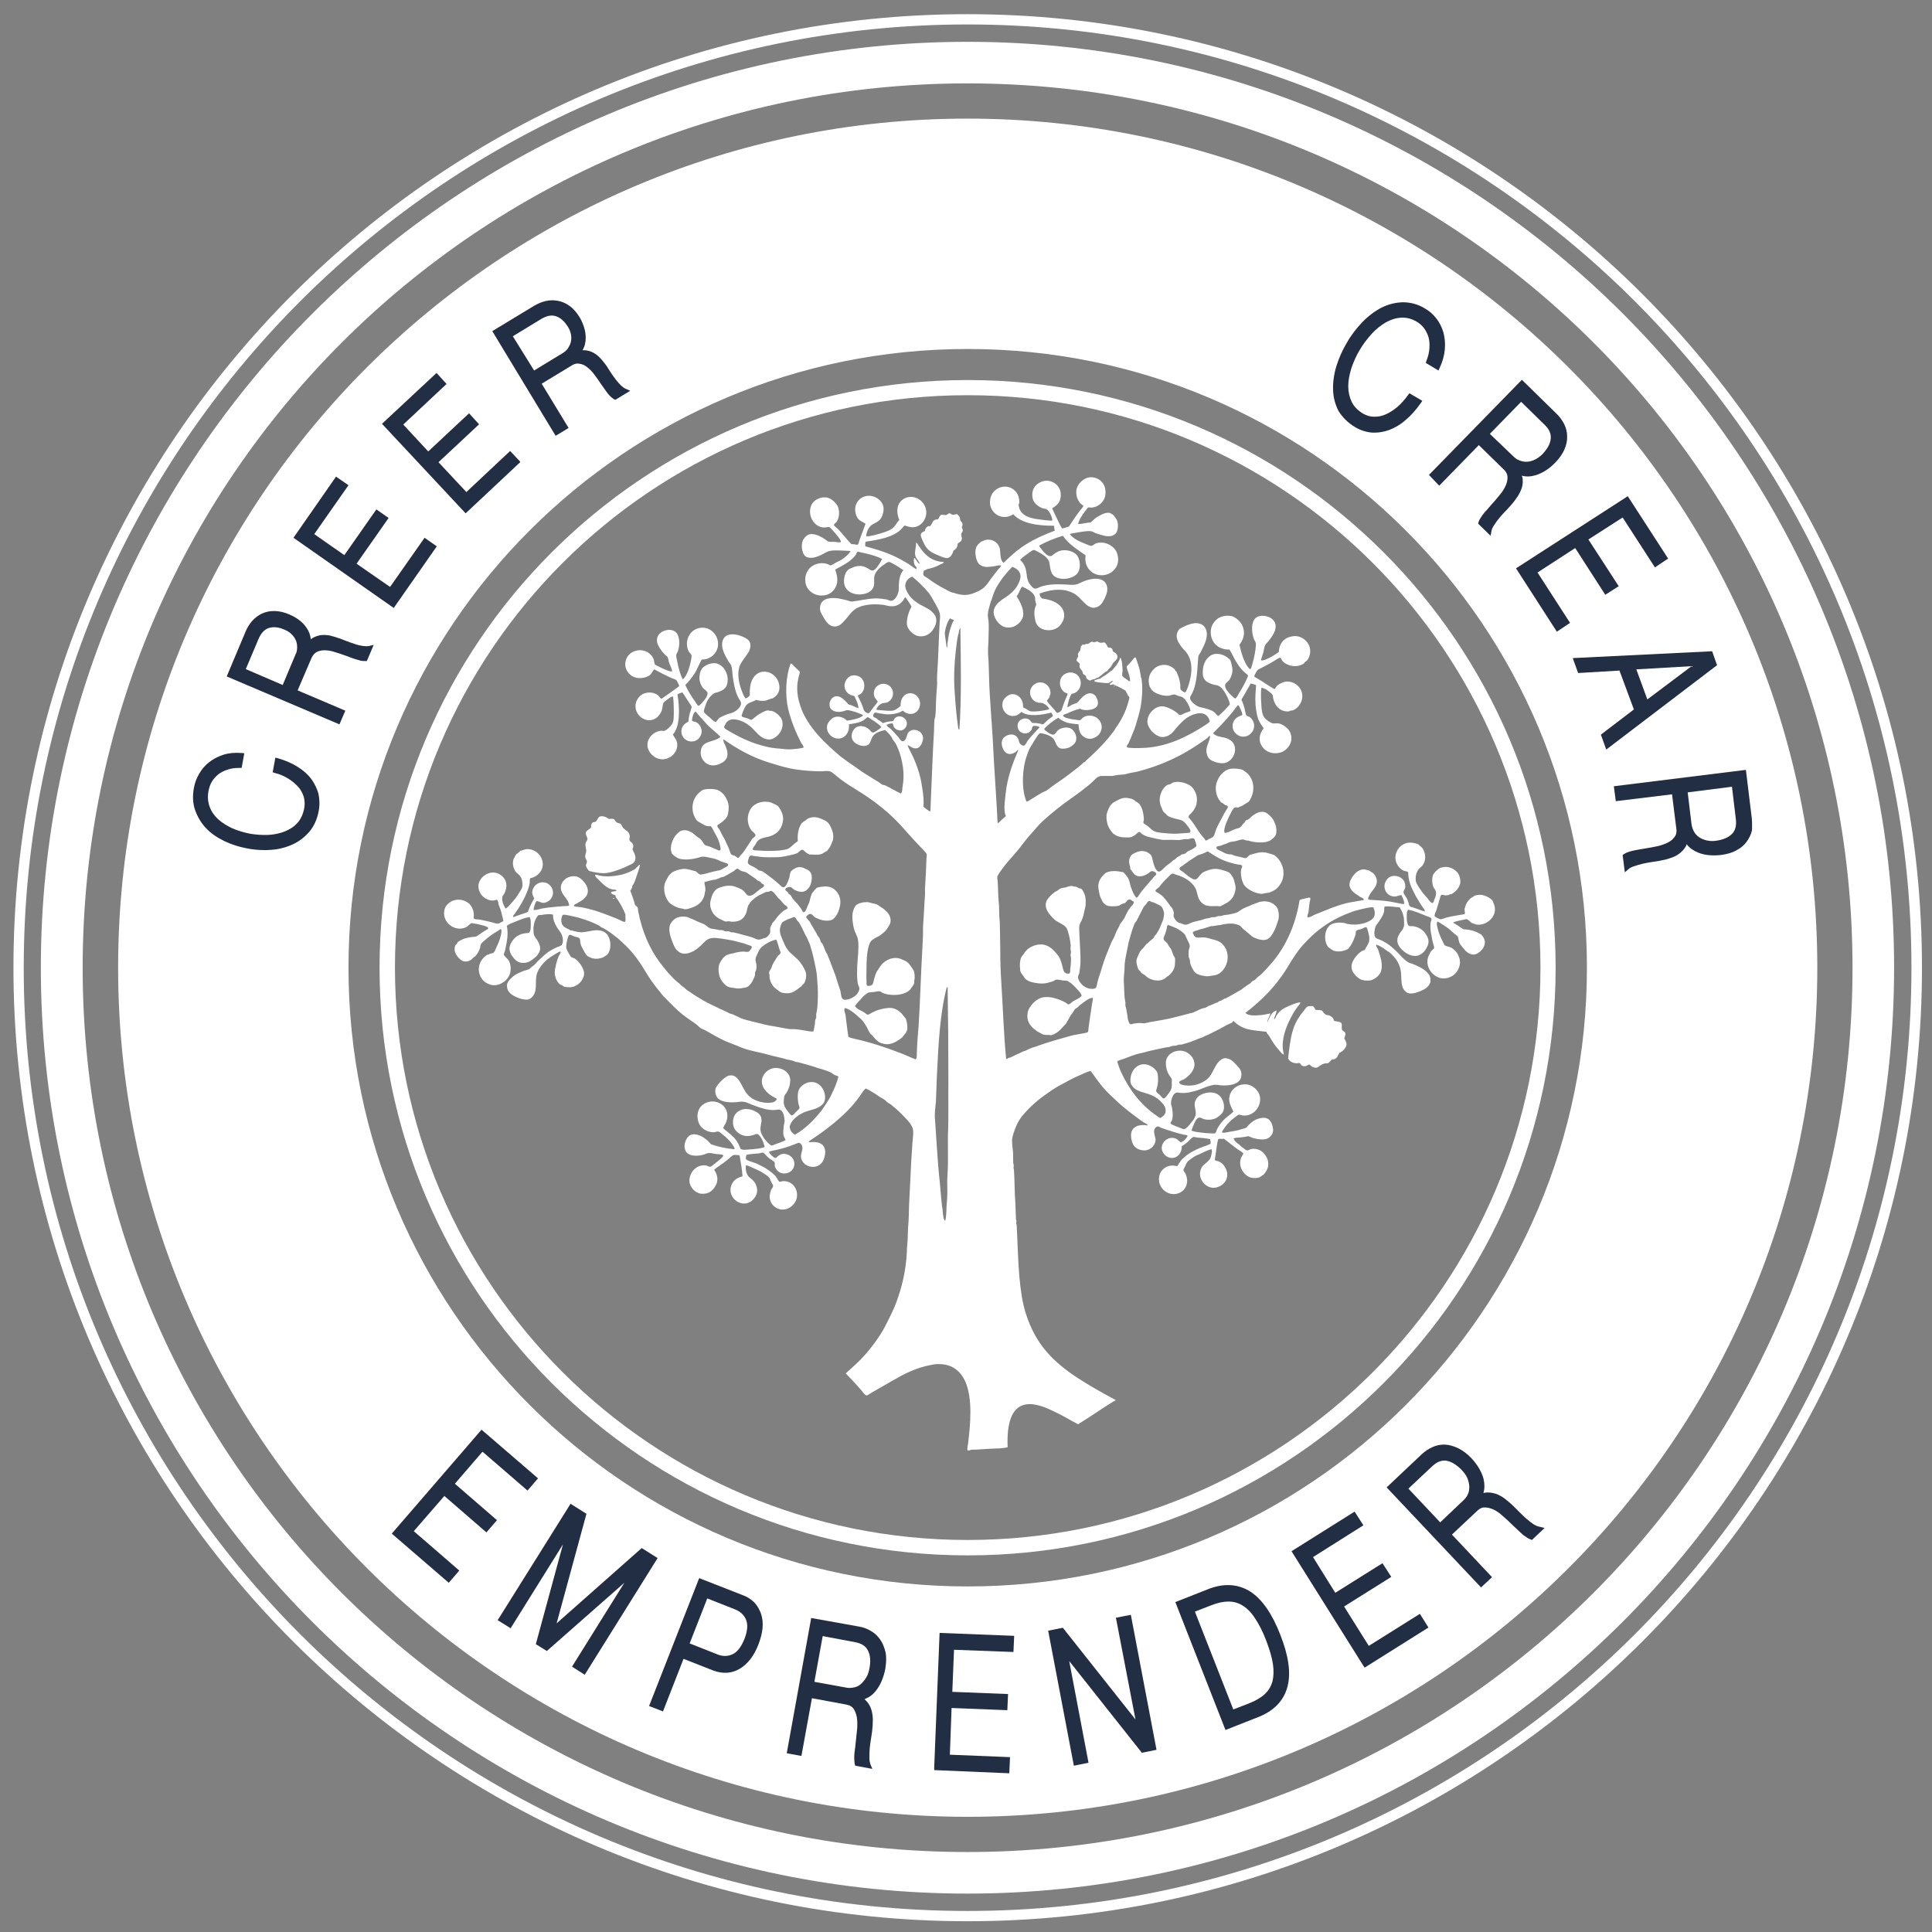 <?xml version="1.0" encoding="utf-8"?>
<!-- Generator: Adobe Illustrator 19.0.0, SVG Export Plug-In . SVG Version: 6.00 Build 0)  -->
<svg version="1.1" id="Capa_1" xmlns="http://www.w3.org/2000/svg" xmlns:xlink="http://www.w3.org/1999/xlink" x="0px" y="0px"
	 viewBox="0 0 790 790" style="enable-background:new 0 0 790 790;" xml:space="preserve">
<rect x="0" y="0" width="790" height="790" fill="#808080" stroke="none"/>
<style type="text/css">
	.st0{fill:#FFFFFF;}
	.st1{fill:#222E43;}
</style>
<path id="XMLID_245_" class="st0" d="M594.3,377.2c0.7-0.4,1.7-0.6,2.6-0.8c1-0.2,1.9-0.4,2.8-0.6c0.8,0.4,1.4,1,2.1,1.6
	c0.9,0.2,1.5,0.7,2.4,0.7c4.2,0.3,8.6-4,6.6-8.6c-0.2-0.4-0.3-0.9-0.5-1.2c-0.5-0.8-2.1-1.7-3.3-2.1c-0.3-0.1-0.8-0.2-1.2-0.3
	c-0.7-0.1-2,0.1-2.7,0.3c-0.3,0.2-0.8,0.5-1.1,0.7c-1.2,0.6-1.9,1.7-2.5,2.8c-0.2,0.6-0.4,1.1-0.6,1.8c-0.2,0.8,0.3,1.5,0,2.3
	c-2.4,0.4-5.1,0.8-7.5,1.4c-0.7,0.2-1.8,0.7-2.3,0.7c-0.7-0.1-2.5-1-2.5-1.4c-0.1-0.4,0.5-1.6,0.7-2.2c0.5-1.7,0.9-2.9,1.3-4.4
	c0.3-0.7,0.3-1.8,0.9-2c0.4-0.1,1,0.2,1.5,0.2c0.4,0,0.9,0,1.3-0.1c0.2,0,0.3-0.2,0.5-0.3c0.2-0.1,0.5,0,0.7-0.1
	c0.4-0.1,0.7-0.5,1.2-0.8c1.1-0.8,2.1-2.2,2.4-3.7c0.2-1.9-0.5-3.7-1.4-4.6c-1.2-1.3-3.5-2.4-5.7-1.9c-0.3,0.1-0.9,0.2-1.2,0.3
	c-0.2,0.1-0.5,0.4-0.8,0.6c-0.8,0.6-1.6,1.4-2,2.2c-0.6,1.5-0.4,3.7,0.1,5c0.3,0.6,0.9,1.2,1,1.8c0.3,1.2-0.1,2.2-0.5,3.1
	c-0.2,0.6-0.4,1.4-0.9,1.7c-0.9-0.4-1.5-1.3-2-2c-0.6-0.7-1.3-1.4-1.9-2.2c-0.5-0.7-1.1-1.5-1.7-2.4c-0.5-0.9-1.2-1.9-1.2-2.8
	c-0.2-2,0.5-3.6,1.2-4.5c0.5-0.6,1.2-0.9,1.7-1.7c1.4-2,1.2-4.8-0.1-6.8c-0.5-0.7-1.2-1-1.8-1.7c-1.7-0.6-3.3-0.9-5-0.4
	c-1,0.3-2.3,1.1-2.9,2c-0.4,0.4-0.7,1-0.9,1.5c-1.4,3,0.2,6.4,2.8,7.7c0.6,0.3,1.4,0.2,1.9,0.6c0,1.9,0.4,3.7,0.9,5.1
	c1.3,3.4,3.2,6.5,5,9.2c0.4,0.6,1,1.1,0.9,1.8c-1.6-0.4-3.1-1.1-4.7-1.6c-0.6-0.2-1.2-0.3-1.5-0.6c-0.3-0.3-0.3-1-0.5-1.5
	c-0.2-0.5-0.4-1.1-0.6-1.6c-0.3-0.6-1.5-1.9-1.4-2.7c0-0.5,0.5-1,0.6-1.4c0.3-1,0.1-2.3-0.5-3.2c-1.2-1.9-4.3-2.7-6.3-1.1
	c-0.5,0.4-1,1.2-1.3,1.9c-0.6,1.4-0.2,3,0.5,4c0.7,1,2,1.7,3.4,1.7c0.9,0,1.6-0.5,2.7-0.6c0.3,0.4,0.5,1.1,0.8,1.7
	c0.2,0.6,0.5,1.3,0.3,2c-1.1-0.1-2.3-0.4-3.4-0.6c-3.1-0.7-6-0.9-9.3-1.1c-0.6-0.1-1.3,0-1.9-0.2c-0.2-0.7,0.3-1.4,0.6-2
	c1-1.8,2.9-3.2,2.9-5.4c0-1.4-0.7-2.7-1.7-3.5c-0.4-0.3-0.9-0.4-1.3-0.9c-1-0.2-1.9-0.6-2.9-0.5c-1.1,0.2-1.9,0.7-2.6,1.3
	c-1.2,1.1-2.6,3.1-2.7,4.8c0,2.3,2.2,3.8,3.8,4.7c0.5,0.7,1.9,0.6,2.1,1.7c-0.8,0.2-1.6,0.3-2.3,0.4c-2.5,0.4-4.8,0.8-7,1.5
	c-2.9,0.9-5.6,2-8.3,3.1c-0.9,0.4-1.8,0.7-2.7,1.1c-0.8,0.4-1.6,1-2.7,1c-0.3-0.6,0.1-1.2,0.3-1.9c0.2-1.3,0.3-2.9,0.5-4.2
	c0.1-0.7,0.5-1.3,0.2-1.9c-0.5-0.2-1.4,0.2-2.1,0.3c-0.8,0.2-1.7,0.3-2.2,0.7c-1.8,11-6.2,20.1-12.5,26.9c-1,1.2-2.1,2.3-3.1,3.3
	c-0.6,0.6-1.3,1-1.8,1.5c-0.3,0.3-0.5,0.6-0.8,0.8c-0.3,0.3-0.7,0.3-1.1,0.6c-0.4,0.3-0.6,0.7-0.9,0.9c-0.3,0.3-0.8,0.4-1.1,0.7
	c-0.8,0.5-1.5,1.1-2.2,1.6c-0.4,0.3-0.7,0.5-1.1,0.7c-1.2,0.7-2.4,1.4-3.7,2.1c-0.6,0.3-1.3,0.7-1.8,1c-0.2,0.1-0.5,0.1-0.7,0.2
	c-0.4,0.2-0.8,0.5-1.2,0.7c-0.5,0.2-1,0.3-1.3,0.6c-0.1,0-0.1,0.2-0.2,0.2c-0.1,0.1-0.3,0-0.5,0.1c-1.1,0.5-2.2,1-3.3,1.4
	c-0.4,0.2-0.8,0.5-1.3,0.7c-0.3,0.1-0.6,0.1-0.9,0.2c-0.2,0.1-0.5,0.1-0.7,0.2c-1.1,0.5-2.4,1.1-3.5,1.6c-0.3,0.1-0.5,0.1-0.9,0.2
	c-2.1,0.6-4.3,1.1-6.6,1.7c-3.3,0.9-7.1,1.4-10.3,2c-0.3,0.1-0.6,0.2-0.9,0.2c-0.3,0.1-0.8,0.2-0.9,0.2c-0.7,0.1-1.3-0.1-2-0.1
	c-0.5,0-1.4,0.1-2.2,0.2c-0.7,0.1-1.4,0.5-1.9,0.2c-0.3-0.2-0.6-1.3-0.8-1.8c-0.1-0.6-0.1-1-0.2-1.6c-0.2-0.9-0.3-1.9-0.5-2.9
	c-0.1-0.4-0.3-0.8-0.3-1.2c-0.1-0.4,0-0.7,0-1.1c-0.1-0.9-0.4-2-0.4-2.9c-0.1-1.7-0.2-3.2-0.2-4.6c0-0.5-0.1-1-0.1-1.4
	c0-1.8,0.2-3.2,0.3-4.8c0.1-1,0-2.2,0.2-3.2c0.1-1.1,0.4-2.3,0.6-3.4c0.3-1.6,0.7-3.3,0.9-4.5c0.2-0.8,0.4-1.3,0.5-1.8
	c0.5-1.5,0.8-2.9,1.3-4.2c0.3-0.6,0.4-1.1,0.6-1.6c0.2-0.4,0.5-0.7,0.8-1.1c0.7-1.3,1.3-2.5,1.9-3.7c0.4-0.7,0.7-1.6,1.3-2.4
	c0.3-0.3,0.6-0.6,0.9-1c0.4-0.6,0.6-1,0.9-1c0.6-0.2,1,0.3,1.5,0.4c0.3,0.1,0.5,0.1,0.7,0.2c0.2,0.1,0.5,0.2,0.7,0.3
	c0.7,0.3,2.1,1,2.5,1.5c0.3,0.5,0.9,1.9,0.9,2.7c0,0.4-0.1,0.8-0.1,1c-0.2,1.4-0.5,2.1-1,3.2c-0.4,1-0.8,2.1-1.4,3
	c-0.2,0.3-0.4,0.6-0.5,0.9c-0.3,0.5-0.8,0.8-1,1.2c-0.1,0.2-0.1,0.4-0.2,0.5c-0.4,0.5-1,0.9-1.5,1.3c-0.4,0.3-0.7,0.7-1,1
	c-0.1,0.1-0.4,0.1-0.5,0.3c-0.4,0.4-0.8,1-1.2,1.5c-0.5,0.5-1,1-1.4,1.5c-0.3,0.5-0.5,1.1-0.8,1.7c-0.3,0.7-0.6,1.3-0.7,2
	c-0.1,1.4,0.4,2.6,0.7,3.5c0.1,0.3,0.5,0.7,0.8,0.9c0.2,0.3,0.4,0.7,0.6,0.8c0.4,0.3,0.9,0.5,1.4,0.9c0.4,0.4,0.8,0.7,1.2,1
	c1.7,1.1,4.4,1.6,6.4,0.6c0.3-0.1,0.7-0.4,1-0.7c0.3-0.3,0.7-0.5,1-0.7c1.3-1,2.4-2.6,2.6-4.3c0.1-0.6,0.1-2,0.1-2.7
	c-0.1-0.5-0.7-1.2-0.9-1.9c-0.3-0.8-0.5-1.5-0.8-2.1c-0.2-0.3-0.6-0.7-0.9-1.2c-0.3-0.4-0.4-1-0.8-1.3c-0.4-0.5-1.3-0.9-1.3-1.6
	c-0.1-0.5,0.2-0.9,0.4-1.4c0.4-1.1,0.7-2,0.9-2.9c0.1-0.4,0-1,0.5-1.4c1.2,0.4,2.4,0.9,3.5,1.4c1.1,0.6,2.2,1.3,3,2.1
	c0.7,0.7,0.8,1.3,1.2,2.2c0.4,0.9,1.2,2,1.2,3.1c0,0.3-0.3,0.7-0.3,1.1c-0.1,0.4-0.2,1-0.2,1.4c0,0.5,0,1.1,0,1.6
	c0,0.4,0.4,0.9,0.5,1.3c0.1,0.6,0.1,1.3,0.3,1.9c0.4,1.1,1.1,2.5,1.8,3.3c0.8,0.8,1.7,1,2.9,1.3c0.7,0.1,1.4,0.3,2,0.3
	c0.8,0,1.7-0.2,2.5-0.3c2.7-0.3,4-1.8,5.1-3.8c0.7-1.3,1.1-3.3,0.8-4.9c-0.3-2-1.1-3.2-2.2-4.3c-1-1-2.1-1.3-3.5-1.7
	c-1.4-0.3-2.7-0.9-4.3-0.9c-0.7,0-1.8,0.2-2.7,0c-0.8-0.2-1.2-1.1-1.5-2c0.5-0.7,1.5-0.7,2.2-1c0.9-0.4,2-0.5,3.1-0.9
	c0.7-0.2,1.4-0.5,2.2-0.7c0.4,0,0.9,0,1.4-0.1c0.9-0.2,1.7-0.3,2.7-0.4c0.4-0.1,0.8-0.3,1.3-0.3c1.8-0.3,3.6-0.4,5.1,0.1
	c1.1,0.3,1.4,0.5,2,1.2c0.6,0.7,1.3,1.2,2,1.8c1,0.7,1.8,1.7,2.9,2.3c0.4,0.2,0.8,0.3,1.2,0.5c1.2,0.4,2.9,0.9,4.3,0.3
	c1.1-0.4,2.1-1.9,2.6-2.9c0.7-1.1,1.2-2.6,1.6-3.9c0.3-0.8,0.6-1.6,0.6-2.3c0.1-1.4-0.2-3-0.6-3.7c-1.2-1.9-3.6-3.2-6.8-2.6
	c-0.4,0-0.9,0.3-1.3,0.4c-0.5,0.2-1,0.4-1.4,0.5c-0.9,0.3-1.7,0.8-2.6,1.1c-0.9,0.4-1.8,0.7-2.5,1.2c-0.8,0.5-1.5,1.1-2.4,1.4
	c-0.9,0.3-2,0.5-3.1,0.7c-0.5,0.1-1.1,0.1-1.7,0.2c-0.5,0.1-1,0.3-1.4,0.4c-0.3,0-0.6-0.1-0.9,0c-0.4,0-0.8,0.3-1.3,0.4
	c-0.5,0.1-1.1,0-1.6,0.1c-0.3,0.1-0.6,0.3-0.9,0.3c-0.4,0.1-0.7,0.1-1.1,0.2c-0.7,0.1-1.3,0.4-2,0.6c-0.7,0.2-1.4,0.3-2.1,0.5
	c-0.7,0.2-1.4,0.3-2,0.6c-0.7,0.2-1.3,0.7-2.1,0.8c-0.6,0.1-1.1-0.1-1.8-0.4c-0.5-0.2-1.2-0.3-1.5-0.5c-0.7-0.3-1.7-1.7-1.9-2.4
	c-0.1-0.6,0.2-1.3,0-2c-0.1-0.4-0.4-1.1-0.7-1.6c-0.2-0.3-0.5-0.5-0.8-0.9c-0.2-0.3-0.4-0.7-0.7-1c-1.2-1.7-2.3-3.1-4.2-4.2
	c-0.5-0.3-0.9-0.4-1-0.7c-0.1-0.6,0.5-0.9,0.5-0.9c0.3-0.3,0.7-0.5,0.8-0.6c0.5-0.5,0.8-1.1,1.3-1.6c0.9-1,1.8-2,2.8-2.9
	c0.5-0.5,1.1-1.2,1.6-1.2c0.3,0,0.8,0.3,1.2,0.4c3.5,1,6.4,2.7,8,5.4c0.8,1.4,0.9,3.5,1.7,4.9c0.6,1,1.3,1.6,2.2,2.1
	c1.4,0.7,3,0.5,5.1,0.5c0.3,0,0.7,0.1,1.1,0.1c0.4,0,1-0.4,1.5-0.7c1.8-0.8,3.2-1.9,4-3.4c0.5-0.9,1.1-2.7,0.9-4
	c0-0.4-0.2-0.9-0.3-1.4c-0.3-1.2-0.5-2.1-1.2-3c-0.8-1.2-1.1-1.5-2.5-1.9c-1.3-0.4-2.8-1-4.5-0.9c-1.6,0-3.9,0.9-4.9,1.5
	c-0.4,0.2-0.9,0.9-1.4,1.4c-0.4,0.5-0.9,1.3-1.6,1.4c-0.8,0.1-1.5-0.4-2-0.7c-1.2-0.8-2-1.5-3.1-2.4c-0.5-0.3-1.4-0.8-1.4-1.4
	c0-0.4,0.9-0.9,1.4-1.2c0.5-0.5,1.1-0.8,1.5-1.1c0.5-0.4,1-0.8,1.5-1.1c0.8-0.5,1.4-0.9,2.2-1.4c0.2-0.1,0.4-0.3,0.6-0.4
	c0.9-0.5,1.9-0.6,2.9-1.1c0.6-0.2,1-0.6,1.4-0.6c0.4,0,0.4,0.2,0.8,0.4c0.3,0.2,0.5,0.3,0.8,0.5c1.7,1.1,3.5,2.2,5.7,3
	c1.7,0.6,3.4,1.1,5.1,1.4c0.6,0.1,1.3,0,1.7,0.5c0.1,0.6-0.3,1-0.4,1.6c-0.3,1.7,0.1,3.8,0.6,5c0.2,0.4,0.3,0.8,0.5,1.1
	c1,1.6,3.5,3,5.5,3.5c0.6,0.2,1.5,0.3,1.7,0.3c0.5,0,1.1-0.2,1.7-0.3c0.7-0.1,1.2-0.1,1.7-0.3c1-0.4,2.5-1.1,3.1-1.8
	c0.7-0.7,1.5-1.9,1.9-2.8c1.7-4.2-0.3-8.7-3.1-10.6c-0.5-0.3-1.6-0.6-2.5-0.8c-0.8-0.3-1.7-0.4-2.5-0.4c-1.4,0-2.7,0.4-3.7,0.7
	c-0.4,0.1-0.8,0.2-1.2,0.3c-0.7,0.3-1.2,1.3-1.9,1.4c-0.4,0-0.9-0.2-1.5-0.3c-1-0.3-2-0.4-2.9-0.7c-0.5-0.1-0.9-0.4-1.3-0.5
	c-0.5-0.1-0.9,0-1.2-0.1c-1.5-0.2-2.1-0.8-3.2-1.3c-0.5-0.3-1.8-0.6-1.8-1.4c0-0.7,1.1-0.6,1.8-0.8c0.4-0.1,0.6-0.3,0.9-0.4
	c0.4-0.1,0.8-0.3,1-0.3c0.7-0.2,1.2-0.6,1.9-0.8c0.8-0.2,1.8-0.2,2.4-0.4c0.8-0.2,2.2-0.8,3.2-0.6c0.3,0.1,0.4,0.2,0.8,0.3
	c0.3,0.1,0.7,0.1,1,0.1c0.6,0.2,1.2,0.4,1.9,0.5c1.8,0.3,3.7,0.4,5.3,0.1c1.1-0.3,1.6-0.4,2.4-1.1c1.1-0.8,1.8-1.5,1.9-3
	c0.1-1-0.1-2-0.3-2.7c-0.4-1.3-1-2.6-1.8-3.4c-0.8-0.8-1.8-1.9-3.1-2.1c-2.1-0.3-3.6,0.9-4.6,1.6c-0.6,0.4-1,1.1-1.6,1.4
	c-0.4,0.3-0.8,0.3-1.1,0.5c-0.2,0.2-0.3,0.5-0.5,0.8c-0.2,0.3-0.5,0.4-0.7,0.7c-0.3,0.4-0.6,1-1.3,1.4c-0.4,0.3-1,0.3-1.5,0.5
	c-0.5,0.2-1.1,0.4-1.5,0.6c-1,0.5-2,1-3.1,1.1c-0.5-0.9,0-2,0.2-3c0.3-0.9,0.7-1.9,1.1-2.7c0.3-0.7,0.7-1.6,1.2-2.5
	c0.4-0.8,1-2,1.6-2.2c0.5-0.2,0.9,0,1.3,0c0.3-0.1,0.8-0.3,1.2-0.5c1-0.4,1.4-0.8,2.1-1.2c0.4-0.3,0.8-0.4,1.1-0.7
	c0.4-0.4,0.8-1.2,1.1-1.9c1.2-2.6,1-5.9-0.4-8.1c-0.8-1.3-1.2-1.6-2.2-2.3c-0.3-0.2-0.6-0.5-1-0.7c-1.3-0.5-3.7-0.7-5.2-0.4
	c-1.1,0.2-2.3,1-2.9,1.6c-0.7,0.6-1.2,1.3-1.7,2.1c-0.8,1.6-1.4,3.2-1.1,5.3c0.2,1.9,0.9,3.3,2.1,4.7c0.7,0.2,1.1,0.7,1.7,1.1
	c0.1,0.1,0.3,0.1,0.5,0.1c1.1,0.7,0.4,1.1-0.2,2.1c-1,1.6-1.6,3-2.4,4.4c-0.5,0.9-1.1,2-1.5,3c-0.4,0.9-0.7,2.6-1.3,3.3
	c-0.4,0.4-0.9,0.6-1.6,0.9c-0.6,0.3-1.1,0.7-1.4,0.7c-0.3-0.1-0.4-0.5-0.7-0.9c-0.3-0.3-0.7-0.7-0.8-0.9c-0.6-0.7-1.1-1.4-1.5-2
	c-1.2-1.8-2.2-3.5-3.5-5c-0.1-0.1-0.3-0.4-0.4-0.4c-0.6-0.9,0.5-1.5,1-2.1c1.3-1.5,2.4-3.2,2.2-6.1c-0.2-2-1.2-3.8-2.4-4.8
	c-1.3-1.1-4.7-2.3-7.1-1.6c-0.4,0.1-0.9,0.4-1.3,0.7c-0.7,0.2-1.4,0.3-1.8,0.7c-0.4,0.3-0.9,0.9-1.2,1.3c-0.9,1.3-1.7,3.7-1.3,5.6
	c0.2,1.1,0.4,1.5,0.8,2.4c0.2,0.5,0.4,1.1,0.7,1.4c0.2,0.3,0.6,0.5,0.9,0.8c0.3,0.3,0.5,0.6,0.8,0.8c0.7,0.5,1.7,0.7,2.5,1
	c0.9,0.3,1.9,0.4,2.8,0.7c1.2,0.4,2,1.3,2.6,2.2c0.4,0.5,1.7,2,1.3,2.7c-0.2,0.4-0.5,0.3-1.2,0.4c-1.4,0.1-3.3,0.2-4.4,0.3
	c-2,0.1-4.2-0.2-5.7-0.3c-1-0.1-1.8-0.2-2.6-0.4c-1.7-0.5-2.4-1.5-3.6-2.5c-0.6-0.5-1.6-0.8-1.7-1.4c0-0.2,0.1-0.6,0.2-0.8
	c0-0.4,0-0.8,0-1.1c-0.2-2.3-0.7-4.1-1.7-5.5c-0.4-0.5-0.8-0.7-1.4-1.1c-0.4-0.2-0.7-0.6-1.1-0.8c-0.7-0.4-1.7-0.6-2.4-0.7
	c-1.8-0.2-2.7,0.2-3.9,0.8c-2,0.9-3.1,1.7-4,3.8c-0.2,0.5-0.5,1.2-0.6,1.6c-0.2,1-0.2,2-0.1,2.7c0.3,2.6,1.2,3.9,2.6,5.6
	c1.4,1,2.4,1.5,4.7,1.6c0.8,0,1.9,0.1,2.7-0.1c0.4-0.1,1.3-0.7,1.7-0.9c0.6-0.4,1-1.2,1.7-1.2c0.3,0,0.6,0.4,0.9,0.7
	c1.3,0.9,2.5,1.3,4.5,1.7c1.3,0.3,2.6,0.6,3.9,0.8c1.1,0.1,2.4,0,3.5,0c1.2,0,2.4,0.1,3.5,0.1c0.8-0.1,1.8-0.4,2.8-0.4
	c0.3,0,0.7,0.1,1.1,0c0.6-0.1,1.4-0.6,2.1-0.2c0.4,0.3,1.1,2.6,1,3c-0.1,0.3-0.6,0.6-1,0.9c-0.8,0.6-1.8,0.9-2.6,1.4
	c-0.5,0.3-0.8,0.8-1.2,0.9c-0.4,0.2-0.9,0.2-1.1,0.2c-0.3,0.2-0.7,0.6-1.2,0.8c-0.5,0.3-0.9,0.5-1.2,0.8c-0.2,0.2-0.3,0.4-0.5,0.5
	c-0.2,0.2-0.5,0.2-0.7,0.4c-0.4,0.3-0.7,0.7-1.1,1c-0.7,0.5-1.5,1-2.3,1.8c-0.5,0.4-1.6,1.8-2.4,1.8c-1.3,0-2.1-2.8-2.4-3.9
	c-0.3-1.3-0.4-2.5-1.2-3.2c-1.5-1.3-3.3-1.7-5.4-0.9c-0.6,0.2-1.6,0.7-2,1c-0.6,0.5-1.1,1.6-1.2,2.4c-0.1,1,0.2,2,0.4,2.6
	c0.1,0.4,0,0.8,0.1,1c0.1,0.2,0.4,0.4,0.5,0.6c0.9,1.2,1.3,2.1,2.9,2.3c1.7,0.2,3.3-0.7,4.1-1.3c0.3-0.2,0.6-0.7,1.3-0.8
	c0.8,0,1.8,0.6,1.8,1.2c0,0.4-0.6,0.7-1,1.2c-1,1.2-2.3,2.7-3.1,3.6c-0.7,0.9-1.4,1.6-2,2.4c-0.3,0.4-0.6,0.8-0.9,1.3
	c-0.3,0.4-0.5,1-1.1,1.2c-1-1-1.5-2.3-2-3.6c-0.7-1.7-0.8-3.8-1.8-5c-0.4-0.5-1.3-1.8-1.8-1.9c-2.4-0.5-5.1-0.7-6.9,0.3
	c-0.4,0.2-0.9,0.8-1.4,1.3c-0.9,1-1.5,2.1-1.7,3.6c-0.1,1.4,0.2,2.4,0.4,3.4c0.2,1.2,0.5,1.9,0.9,2.6c0.2,0.3,0.3,0.7,0.5,1
	c1,1.3,1.9,1.8,4,1.8c1,0,2-0.1,2.7-0.3c0.3-0.1,0.6-0.4,1-0.6c0.4-0.2,0.9-0.2,1.3-0.4c0.6-0.3,1-1.5,2-1.5c0.4,0,0.7,0.3,1,0.5
	c0.3,0.2,0.7,0.2,0.7,0.8c0,0.5-1,1.5-1.3,1.8c-1.1,1.4-1.6,2.5-2.3,4c-0.5,1-1.3,2.1-1.9,2.8c-0.2,0.3-0.3,0.6-0.5,1.1
	c-0.3,0.7-0.8,1.4-1.1,2.1c-0.3,0.8-0.6,1.5-0.9,2.2c-0.3,0.8-0.8,1.4-1.1,2.1c-0.6,1.4-1.2,2.9-1.8,4.4c-1,2.5-1.7,4.5-2.4,7
	c-0.5,1.7-1,2.9-1.5,4.8c-0.2,0.8-0.4,2.2-0.7,2.5c-0.5,0.6-2.1,0.5-2.9,0.3c-0.5-0.1-1.7-0.7-2.1-1c-1.1-0.8-2.2-2.3-2.3-3.5
	c0-0.9,0.3-1.1,0.5-1.8c0.1-0.6,0.2-1.4,0.3-2.1c0.1-0.7,0.2-1.4,0.2-2.1c0.1-3.4-0.3-7.6-0.4-11c0-1.3-0.2-2.6-0.1-3.8
	c0.1-1.2,0.7-1.9,1.1-2.8c0.5-1.3,0.8-2.5,1.1-4c0.1-0.7,0.4-1.5,0.4-2.2c0.2-1.9-0.1-3.7-0.7-4.9c-0.3-0.6-0.7-1.3-1.1-1.6
	c-0.2-0.1-0.7-0.1-1.1-0.3c-0.3-0.1-0.6-0.4-0.9-0.5c-0.3-0.1-0.7,0-0.9-0.1c-0.3-0.1-0.6-0.2-0.9-0.2c-1.2-0.1-1.8,0.4-2.7,0.6
	c-0.5,0.1-1.1,0.1-1.7,0.3c-0.6,0.2-1.3,0.8-1.7,1.1c-0.3,0.1-0.5,0.2-0.7,0.3c-0.7,0.5-1.4,1.1-2.1,1.8c-0.6,0.7-1.4,1.6-1.6,2.3
	c-0.8,2.5,0.8,4.5,1.8,5.7c0.6,0.7,1.2,1.3,1.8,1.8c1.4,1.1,3.4,1.7,4.5,3c0.4,0.4,0.5,1.1,0.8,1.8c0.5,1.6,1,3.9,1.1,5.7
	c0,0.4-0.1,0.8-0.1,1.2c0,0.4,0.2,0.8,0.2,1.3c0,0.5-0.1,1-0.2,1.4c0,0.3,0.2,0.6,0.2,0.8c0.1,1.6-0.1,3.6-0.3,5
	c0,0.6,0.1,1.3-0.4,1.7c-1.6,0.2-2.2-0.6-2.5-1.8c-0.5-2-0.9-3.8-1.8-5.2c-0.7-0.9-1.1-1.5-1.9-2.3c-1.1-1.2-3-2.5-4.9-2.6
	c-2.4-0.2-5,1-6.2,2.2c-0.6,0.6-0.9,1-1.4,1.8c-0.3,0.4-0.7,0.8-0.9,1.2c-0.6,1.2-0.7,3.4-0.5,4.6c0,0.4,0,0.7,0.1,1.1
	c0.2,0.7,0.7,1.2,1.1,1.8c0.3,0.4,0.6,1,0.9,1.3c1.3,1.3,3.3,1.6,5.4,1.9c1.7,0.2,3.4,0,4.7-0.5c0.5-0.1,1-0.2,1.4-0.4
	c0.4-0.2,0.7-0.5,1.1-0.6c0.7-0.1,1.5,0.1,2.2,0.2c0.7,0.2,1.4,0.1,2.1,0.2c0.6,0.1,1.3,0.7,1.9,1.1c0.6,0.5,1.2,1.1,1.6,1.5
	c1.1,1.2,2.1,2,2.7,3.5c-0.9,1.3-2.8,1.7-4,2.7c-0.5,0.4-0.9,0.9-1.4,0.9c-0.4,0-0.9-0.6-1.3-0.8c-0.5-0.3-1-0.5-1.4-0.7
	c-1.9-0.8-4.2-1.6-6.6-1.5c-2.2,0-4,1.3-5.2,2.5c-0.9,1-2,2.5-2.2,3.9c-0.5,3.1,0.6,4.7,2.2,6.3c0.6,0.5,1.3,1.1,2,1.5
	c0.8,0.4,1.7,1,2.4,1.2c1,0.2,2,0,2.9,0.2h0.1c0.6-0.1,1.3-0.5,1.9-0.8c1.7-0.9,2.8-2.6,4.1-3.8c0.6-1,1.2-2.1,1.8-3.2
	c0.3-0.5,0.6-0.9,1-1.4c0.4-0.5,0.6-1.1,1-1.5c0.3-0.2,0.6-0.4,0.9-0.6c0.2-0.2,0.5-0.4,0.7-0.7c0.6-0.5,1.1-0.8,1.7-1.3
	c1.2-0.8,2.3-1.9,3.9-2c0.2,1.1-0.3,2.1-0.4,3.3c-0.4,2.9-0.9,5.8-1.3,8.9c-0.1,0.6,0,1.5-0.3,1.8c-0.4,0.4-2.4,0.6-3.3,0.8
	c-1.4,0.3-2.4,0.4-3.5,0.7c-4.7,1.3-9.3,2.6-13.5,4.1c-0.9,0.4-1.6,0.5-2.4,0.8c-1.1,0.4-2,0.8-2.9,1.3c-0.7,0.1-1.4,0.5-2,0.8
	c-1.4,0.6-2.6,1.2-3.8,1.8c-0.3,0.2-0.8,0.2-1.1,0.3c-0.3,0.2-0.5,0.6-0.9,0.4c-1-10-1.3-21.1-2-31.6c-0.3-4.3-0.4-8.7-0.4-13
	c0-2.2-0.1-4.4-0.1-6.5c-0.1-2,0-4.1-0.2-6.1c-0.2-1.6-0.1-3.6-0.2-5.3c-0.3-2.9-0.4-6.1-0.5-9.1c0-1.1-0.3-2.2-0.2-3
	c0.1-0.3,0.6-1,0.9-1.6c0.4-0.5,0.8-1.1,1.1-1.5c2.2-3.1,4.8-5.6,7-8.4c1.6-2,2.9-3.9,4.6-5.7c1.7-1.9,3.1-3.7,4.9-5.4
	c3.7-3.3,7.3-6.3,11.5-9.2c1.8-1.3,4-2.8,5.9-4.4c0.9-0.7,2-1.5,2.8-2.3c1.3-1.2,2.1-2.5,3.9-2.6c1.6,0,3,0,4.4,0
	c0.7-0.1,1.4-0.3,2.2-0.4c0.8-0.1,1.6-0.1,2.4-0.2c0.9-0.1,1.7-0.4,2.6-0.6c0.9-0.2,1.8-0.3,2.7-0.5c10.2-2.5,19-6.8,26.4-12
	c0.9-0.7,2-1.3,2.8-2c0.2-0.2,0.4-0.8,0.9-0.6c-0.1,2-1.4,3.6-1.5,5.7c-0.1,1.3,0.4,2.6,0.9,3.3c1.1,1.3,3.5,2,5.3,2.1
	c0.4,0,1,0,1.3-0.1c3.4-0.7,5.6-5.5,3.2-8.5c-0.4-0.6-1.2-1-1.9-1.4c-2-0.9-4.7-0.6-6.1-2.3c1.8-1.8,3.6-3.6,5.3-5.5
	c0.8-0.9,1.7-2,2.5-2.9c0.8-1,1.5-2.1,2.4-3.1c0.6,0.5,0.8,1.1,1.1,1.8c0.3,0.6,0.6,1.3,0.7,2.2c-0.7,0.5-1.2,0.5-1.7,0.8
	c-1.4,0.8-2.4,2.1-2.3,4.1c0.1,2.2,2.2,3.9,3.9,4c2.7,0.3,4.9-1.9,4.9-4.4c0.1-1.6-1-3-1.8-3.6c-0.4-0.2-1.2-0.3-1.5-0.9
	c-0.1-0.2-0.2-0.7-0.3-1.2c-0.4-1.9-0.9-3.6-1.6-5c1.3-2.1,2.5-4.4,3.8-6.6c0.7,0.2,1.6,0.3,2.2,0.7c-0.1,1.8-0.3,3.7-0.3,5.6
	c0,3.1,0.4,6,1.2,8.3c0.5,1.4,1.5,2.6,2.2,3.7c-1.1,1.5-1.8,2.9-1.6,5c0.3,2.4,2.4,4.5,4.6,5c1.6,0.4,3.3,0.2,4.5-0.3
	c1.8-0.8,3.5-2.7,3.8-4.8c0.3-2.5-0.8-4.2-1.9-5.1c-0.9-0.8-2.1-1.6-3.4-1.8c-0.9-0.1-1.6,0.1-2.3,0c-0.3-0.1-0.7-0.3-1.1-0.5
	c-1-0.5-2.1-1.5-2.6-2.3c-0.8-1.4-0.9-3.7-1-5.7c-0.1-1.1-0.1-2.1-0.1-3.1c0-1.1,0-2.1,0.2-3c1,0.2,1.8,0.6,2.6,1.2
	c0.7,0.5,1.7,1.2,2,1.9c0.2,0.4,0,0.9,0.2,1.2c0.5,2.8,2.7,5.7,6.4,5.4c0.2,0,0.4-0.2,0.6-0.3c0.3-0.1,0.6,0,0.9-0.1
	c1.6-0.5,2.8-1.9,3.5-3.4c0.5-1.1,0.7-2.6,0.3-4c-0.6-2.4-3.2-4.6-6.3-4.4c-1.3,0.1-2.8,0.9-3.5,1.4c-0.6,0.5-0.8,1.2-1.4,1.7
	c-2.4-1.4-4.8-3.1-7.2-4.5c-0.5-0.3-0.9-0.4-1-0.7c-0.1-0.5,1.2-2.6,1.4-2.7c0.6-0.4,1.5-0.8,2.3-1.2c1.6-0.8,3.2-1.7,4.5-2.5
	c0.8-0.5,1.6-1.1,2.4-1.3c0.4,0.4,0.5,0.9,0.8,1.3c1.9,2.2,6,3,8.7,1.2c0.2-0.1,0.4-0.5,0.6-0.7c0.3-0.2,0.6-0.4,0.8-0.6
	c0.9-1,1.5-2.8,1.3-4.4c-0.2-3-3.1-5.7-6.4-5.6c-1.4,0.1-2.9,0.5-3.9,1.3c-1.5,1.1-2.4,2.9-2.5,5.2c-1.5,1.1-3.4,2.3-5.2,3
	c-0.6,0.3-1.4,0.5-2.1,0.5c0.2-1.3,0.6-2,0.9-3.1c0.3-1,0.4-2.3,0.8-3.2c0.4-0.7,1.3-1.4,1.9-2.3c1-1.4,2.4-3.2,2.4-5.4
	c0-2.8-2.9-4.4-5.6-4.3c-0.4,0-1.5,0.2-2,0.5c-2.7,1.4-2.3,6.6-1.2,9.2c0.2,0.5,0.6,1,0.7,1.5c0.1,0.8-0.1,2-0.2,2.9
	c-0.3,2.3-0.9,4.6-1.5,6.6c-0.1,0.4-0.2,0.9-0.6,1.1c-0.4-0.1-0.7-0.5-0.9-0.8c-1.8-2.4-2.7-5.8-3.5-9.1c1-1.5,2.1-3.2,1.8-5.7
	c-0.3-3-2.4-5-4.7-6c-2.6-0.6-4.9,0.1-6.2,1.1c-0.8,0.6-1.6,1.7-2,2.5c-1.3,2.7-0.5,5.9,1,7.6c1.3,1.5,3.4,2.5,6,2.4
	c0.6,0.9,1.1,1.9,1.6,2.9c1.2,2.4,2.8,4.9,4.8,6.6c0.5,0.4,1.1,0.8,1.2,1.2c0,0.3-0.3,0.8-0.5,1.3c-1,2.3-1.9,3.8-3.2,5.9
	c-0.2,0.3-1,2.1-1.5,2.1c-0.4,0-1.8-1.4-2.2-1.8c-0.7-0.8-1.3-1.5-1.7-2.3c-0.9-2,0.6-2.3,1.5-3.5c0.5-0.8,1.1-2.2,1.2-3.3
	c0.2-1.5-0.4-3.4-0.8-4.7c-0.1-0.2-0.4-0.5-0.7-0.7c-1.7-1.6-4.9-2.7-7.3-1.3c-1.7,1-2.9,3-3.2,5.4c-0.1,1-0.2,2.3,0.1,3.4
	c0.6,1.8,2.3,2.6,4.1,3.1c0.6,0.2,1.2,0.2,1.8,0.4c1.6,0.6,2.6,2.2,3.3,3.5c0.7,1.2,1.4,2.6,1.7,4.2c-1.1,1.3-2.3,2.6-3.5,3.7
	c-0.4,0.4-0.9,0.8-1.3,1.1c-0.7-0.5-1-1.1-1.6-1.6c-0.8-0.6-2.1-1.1-3.2-1.4c-1.2-0.4-2.6-0.5-3.6-1c-1-0.5-3.1-2.1-3.1-3.4
	c0-0.5,0.4-1.2,0.8-1.8c1.8-3.4,2.1-8.3,2.4-12.9c0.1-0.8,0.1-1.7,0.2-2.4c0.3-0.7,0.8-1.3,1.1-1.9c0.3-0.6,0.6-1.3,0.9-1.9
	c0.6-1.2,1.2-2.6,1.4-4.1c0.3-2-0.3-3.7-1.5-4.7c-2.8-2.1-6.9,0-9.5,1.4c-0.9,0.9-1.6,2.4-1.1,4.1c0.3,1.3,1.1,2.3,1.8,3.3
	c0.5,0.7,1.1,1.3,1.7,1.9c1.1,1.3,1.9,3,2.2,5c0.5,3.1-0.3,6.7-1.2,9.3c-0.1,0.4-0.8,2.2-1.2,2.4c-0.5,0.1-1.7-0.8-1.9-1.3
	c-0.2-0.7,0-1.5-0.1-2c-0.2-1.5-0.6-2.9-1.1-4c-0.2-0.4-0.3-0.9-0.5-1.2c0-0.1-0.3-0.2-0.4-0.3c-0.1-0.1-0.1-0.4-0.2-0.5
	c-1.6-1.7-4.1-2.4-6.4-1.6c-1.5,0.5-2.7,1.7-3.5,3c-0.5,0.9-0.9,2.3-0.8,3.5c0.1,3.1,2,4.5,4.2,5.2c1.1,0.4,2.4,0.7,3.9,0.6
	c0.8-0.1,1.5-0.5,2.4-0.5c0.4,0,0.9,0.3,1.4,0.5c0.6,0.2,1.3,0.3,1.7,0.5c1,0.5,1.6,1.5,2.2,2.4c0.6,1.1,1.1,2,1.3,3.3
	c-0.6,0.4-1.3,0.5-2.1,0.8c-0.5,0.2-1.6,0.9-2.2,0.9c-0.4,0-0.9-0.7-1.5-1.1c-0.5-0.4-1.2-0.8-1.7-1.1c-1.6-0.8-3.5-1.8-5.5-1.2
	c-2.1,0.6-3.9,2.6-4.5,4.7c-0.1,0.5-0.2,1.4-0.1,1.9c0.1,1.2,1.2,2.8,1.8,3.5c0.8,0.9,2.7,2.3,4.3,2.3c1,0,2.2-0.4,2.9-0.9
	c1-0.6,1.7-1.4,2.4-2.4c1.5-1.7,3.1-3.5,4.9-4.7c1-0.6,2.1-1.2,3.4-1.5c3-0.8,5.1,0.3,5.8,3.1c-0.7,0.9-1.8,1.4-2.8,2.1
	c-6.5,4.1-14.3,8.1-23.6,8.7c-2.2,0.1-4.3,0.2-6.4,0c-0.4-0.1-0.9,0-1.2-0.4c0-0.5,0.4-1,0.7-1.4c0.9-1.9,1.7-4,2.5-6
	c0.6-1.6,1-3.2,1.5-4.9c0.6-2.1,1.2-4.5,1.4-7c0.3-2.5,0.4-5.4,0-8.2c0-0.4-0.2-0.7-0.3-1.1c-0.1-0.5-0.1-0.9-0.2-1.3
	c-0.3-2.1-1-4-1.6-5.7c-0.1-0.3-0.2-0.8-0.5-1c-0.4,0-0.6,0.5-0.9,0.8c-0.6,0.8-1.1,1.3-1.8,2.1c-0.4,0.4-0.8,0.6-0.8,1.1
	c0,0.3,0.3,1,0.4,1.5c0.5,1.4,1,2.8,1,4.4c-0.7-0.3-1.1-0.6-1.7-1.1c-0.4-0.2-1.4-0.9-1.5-1.3c-0.2-0.4,0.1-1.3,0.1-1.9
	c0-0.7,0-1.3-0.1-1.9c-0.1-1.5-0.2-2.7-0.8-3.6c-0.5,1.6-1.5,3.1-2.5,4.2c-0.4,0.4-0.7,0.9-1.1,1.2c-0.2,0.1-0.4,0.1-0.7,0.3
	c-0.2,0.2-0.3,0.4-0.5,0.5c-1.1,1-2.5,1.6-3.6,2.5c-0.5-0.1-0.9,0.2-1.3,0.3c-0.4,0.1-0.8,0.3-1.1,0.5c0.5,0.5,1.6,0.6,2.6,0.7
	c0.9,0.1,2.4,0.3,3.2,0.2c0.8-0.1,1.2-0.9,1.9-0.9c-0.1,0.8-1.3,0.8-1.2,1.6c0.4,0.2,1-0.1,1.4-0.2c0.8,0.5,1.7,0.8,2.5,1.2
	c0.9,0.5,1.9,1,2.6,1.5c0.2,0.5,0.4,1,0.7,1.4c0.1,0.7,0.7,0.7,0.8,1.3c0,0.3-0.2,1.1-0.4,1.7c-1.1,4.3-3.1,7.9-5.2,10.8
	c-0.3,0.5-0.5,0.9-0.8,1.3c-2.5,3.4-5.6,6.7-8.6,9.5c-0.8,0.8-1.6,1.5-2.4,2.2c-0.3,0.3-0.7,0.7-0.8,0.9c-0.1,0.1-0.3,0-0.4,0.1
	c-0.8,0.7-1.5,1.4-2.4,2.1c-2.6,2-5.1,4-7.8,5.8c-0.9,0.6-1.8,1.2-2.7,1.9c-0.9,0.6-1.7,1.4-2.6,1.9c-0.7,0.3-1.5,0.6-2.1,1
	c-1.4,0.8-2.6,1.6-3.9,2.4c-0.7,0.4-1.3,0.9-2,1c-2.2-5.4-1.7-13.8,0.2-18.9c0.3-0.8,0.6-1.7,0.9-2.4c0.4-1,1-1.6,1.4-2.4
	c0.4-0.7,0.8-1.4,1.4-2.3c0.4-0.5,1.1-1.9,1.8-2c0.3,0,1.1,0.2,1.6,0.3c1.6,0.4,3.2,1.2,3.9,2.2c0.9,1.4,1.1,3.2,2.6,3.7
	c1,0.3,2.4,0.1,3.3-0.2c1.2-0.4,2.7-1.6,3.1-2.7c0.7-2.3-0.7-4.3-1.9-5.1c-1.5-0.9-4.1-0.5-5.4,0.6c-0.5,0.4-1.1,1.7-1.8,1.8
	c-1,0.2-2.6-1.1-3.1-1.5c-0.3-0.2-0.7-0.4-0.7-0.9c1.6-1.8,3.6-3.2,5.7-4.5c1,0.9,2.2,1.5,3.6,2c1.4,0.4,3.2,0.5,4.7,0.7
	c0.1,1.7,0.3,3.1,1.1,4.1c0.7,1,2.2,1.9,3.8,1.8c1.3-0.1,2.7-0.9,3.4-1.7c0.9-1.1,1.5-2.7,1-4.3c-0.3-1.1-1-2-2-2.7
	c-1.2-0.7-2.8-1-4.1-0.6c-0.8,0.2-1.2,0.5-1.7,0.9c-0.3,0.3-0.5,0.7-1,0.8c-0.4,0.1-1.3-0.2-1.9-0.2c-0.7-0.1-1.3-0.2-1.9-0.3
	c-1.2-0.3-2.5-0.5-3.1-1.4c0.4-0.5,1-0.6,1.6-0.8c1.7-0.8,3.4-1.5,5.4-2c2.2,1.2,6.9,0.5,7.3-1.8c0.2-1.2-0.4-2.7-1-3.5
	c-0.3-0.3-1-0.8-1.4-0.9c-2.8-0.7-4.7,2.5-6.1,3.8c-0.7,0.3-1.4,0.5-2.1,0.8c-0.7,0.3-1.2,1-1.9,0.9c0.4-2.1,0.8-3.9,1.8-5.4
	c3-0.3,4.6-3.8,3.2-6.5c-1.9-3.8-8.3-2.5-8,2.4c0.1,1.4,0.8,2.6,1.6,3.3c0.5,0.4,1.1,0.4,1.6,0.9c-0.6,1.4-1.5,3.3-2,5
	c-0.3,0.6-0.3,1.3-0.6,1.7c-0.2,0.3-1.2,1.1-1.7,1c-0.4-0.1-0.8-0.8-1.1-1.2c-1.2-1.4-2.3-2.4-3.2-3.8c0.5-0.4,0.8-1,1.2-1.6
	c-0.1-0.4,0.2-0.7,0.3-1c0.4-3.5-3.1-5.9-6-4.4c-1.4,0.7-2.5,2.3-2.3,4.1c0.1,1.4,1.2,3.1,2.8,3.6c0.8,0.3,1.5,0.1,2.2,0.3
	c0.9,0.3,1.7,0.9,2.2,1.5c0.2,0.2,0.5,0.5,0.6,1c-0.9,0.4-2.2,0.5-3.4,0.7c-1.3,0.2-2.8,0.3-4.1,0.2c-0.9-0.2-1.4-0.7-2-1.1
	c-0.5-0.2-1-0.3-1.2-0.7c0.2-3.2-2.1-5.6-4.9-5.2c-1.4,0.3-3.1,1.8-3.4,3.2c-0.9,3.5,2.3,6.7,5.7,5.4c0.8-0.3,1.2-0.8,2-1.4
	c2.8,2.2,8.6,1.2,12.1,0.3c0.2,0.3,0.7,0.9,0.7,1.3c-0.1,0.4-0.6,0.6-1,0.9c-0.8,0.6-1.3,1-2,1.7c-0.2,0.2-0.7,0.8-1.1,0.9
	c-0.3,0.1-0.7-0.2-1.1-0.3c-1.1-0.2-2.3-0.3-3.3-0.3c-0.5-0.5-0.7-1.1-1.3-1.4c-1.8-1.1-4.4,0.1-4.6,2.2c-0.2,1.6,0.7,2.9,1.9,3.3
	c1.8,0.6,3.2-0.2,3.8-1.3c0.2-0.5,0.2-1.1,0.6-1.5c0.9-0.2,2.1,0,2.7,0.5c-1.5,1.7-3.4,3.5-4.9,5.5c-0.4,0.6-0.9,1.9-1.6,2
	c-0.6,0.1-1.3-0.5-1.6-0.9c-0.4-0.6-0.4-1.4-0.7-1.9c-1.4-2.9-5.2-1.7-6.3,0.1c-1,1.8,0,4.3,1,5.3c1.2,1.3,3,0.9,4.3,0
	c0.4-0.3,0.6-0.8,1.1-0.8c-2.2,5.1-4.5,11-5.2,17.8c-0.2,2.3-0.7,4.8-0.4,7.2c0,0.6,0.2,1.4,0.5,2c-0.8,0.8-1.8,1.5-2.5,2.3
	c-0.3,0.2-0.5,0.7-0.9,0.5c-0.5-10.9-1.4-22-1.9-32.7c-0.1-2.7-0.4-5.5-0.5-8.1c0-0.9-0.2-1.8-0.2-2.7c-0.2-3-0.4-6.1-0.6-9.1
	c-0.3-4.6-0.3-9.3-0.5-13.5c0-1.1-0.2-2.1-0.2-3c-0.1-2.3,0.2-4.5,0.2-6.8c0-2.2,0.2-4.4,0-6.6c-0.1-0.9-0.3-1.6-0.3-2.7
	c0.1-1.5,0.6-3.2,1-4.5c0.1-0.5,0.3-0.9,0.5-1.4c0.6-1.9,1.2-3.8,2.1-5.3c1.8-3.2,4.1-6,6.4-8.3c1.8,0.6,3.8,2.1,3.3,4.6
	c-0.2,1.2-0.8,2.4-1.4,3.4c-1.3,2-3,3.4-5,4.7c-2.4,1.5-5.8,4.1-4,8c0.7,1.7,2.5,3.7,4.4,4c1.4,0.3,2.9,0,3.8-0.5
	c1.7-0.9,3.3-2.6,3.4-4.7c0.1-2.1-0.9-4.2-1.5-5.4c-0.4-0.7-0.8-1.4-1.2-2c0.4-0.6,0.8-1.3,1.1-2c0.4-0.7,0.6-1.6,1.2-2
	c1.7,0.8,4.5,2.1,5.1,4.1c0.2,0.4,0.2,1,0.2,1.7c0.1,0.5,0.4,1.1,0.4,1.5c0,0.4-0.4,0.9-0.5,1.4c-0.5,2-0.2,3.7,0.2,5.5
	c0.4,1.3,1,2.1,2,2.7c2,1.3,5.1,1.2,7.1-0.2c0.8-0.5,2-2,2.4-3.4c1-3.7-1.5-6.1-4-7.2c-1.5-0.7-3.1-1-4.9-1.3c-0.5-0.5-0.9-1-0.9-2
	c3.9-1.4,8.4-2.3,12.5-0.7c2,0.7,3.3,1.9,4.4,3.1c1.2,1.2,2.5,2.8,4.2,3.3c1.7,0.5,3.3-0.5,4-1.3c1-1.1,2.2-3.6,2.5-5.3
	c0.3-2-0.4-3.6-1.7-4.4c-2.5-1.6-6.7-0.3-9,0.8c-0.7,0.3-1.4,0.7-2,0.8c-1.2,0.3-3.2,0.1-4.8,0c-3.9-0.2-7.3,0-10.1,1.1
	c-0.6,0.3-1.2,0.6-1.8,0.6c-0.8,0-1.3-0.7-1.8-1.3c-1.1-1.2-1.5-2.5-1.7-4.4c-0.1-1-0.3-2-0.5-2.7c-0.5-1.5-1.3-2.5-2.2-3.4
	c1.3-1.2,2.5-2.1,4.1-3.2c0.4-0.3,1.1-0.8,1.5-0.8c0.5,0,1.3,0.6,1.8,0.8c1.7,0.9,3.5,2,4.3,3.6c0.4,0.8,0.4,2,0.6,2.9
	c0.3,1.6,0.8,2.8,1.8,3.5c2.8,1.9,7.6,0.9,9.3-1.2c1.3-1.6,1.3-4.6,0.4-6.5c-0.1-0.2-0.2-0.5-0.3-0.6c-0.9-1.5-3.4-2.5-5.7-2.4
	c-1.8,0.1-3.1,0.9-4.1,1.7c-0.4,0.3-0.7,0.7-1.2,0.7c-1.1,0.1-2.2-1-2.8-1.7c-0.4-0.4-0.7-0.8-1-1.2c-0.4-0.4-0.7-0.8-0.9-1.4
	c3-1.6,6.2-3,9.7-4c2.3,3.4,5.9,5.6,9.3,8c-0.7,4.2,1.8,7.1,4.7,7.9c3.8,1,7.7-1.2,8.5-5c0.3-1.6-0.1-3.4-0.7-4.6
	c-1.4-2.5-5.1-4.4-8.5-3.1c-0.4,0.2-1.2,0.9-1.6,0.9c-0.7,0.1-1.8-0.6-2.5-0.8c-2.6-1-4.9-2.1-6.4-4c1.2-0.4,2.6-0.5,4-0.8
	c1.4-0.2,3-0.5,4.4-0.4c0.7,0,1.5,0.5,2.1,0.8c0.7,0.2,1.3,0.4,1.9,0.6c1.3,0.4,2.8,0.9,4.5,0.6c0.7-0.1,1.7-0.7,2.1-1.3
	c0.8-1.2,0.9-3.5,0.4-4.9c-0.1-0.4-0.5-1-0.8-1.4c-0.6-1-1.3-1.5-2.4-1.9c-1.2-0.1-2.1,0.2-3.1,0.7c-1.3,0.6-2.3,1.2-3.3,2.1
	c-0.6,0.4-0.9,1.1-1.5,1.2c-0.1,0.1-0.4,0-0.6,0c-1.4,0.2-2.9,0.6-4.3,0.6c0.6-2.2,1.7-3.7,3-5.4c0.4-0.5,0.9-1.3,1.3-1.4
	c0.2-0.1,0.6,0.1,1,0.1c2.4-0.1,4.3-1.6,5.2-3.2c0.8-1.4,0.9-3.4,0.5-5c-0.6-2.2-2.5-3.9-5-4.2c-2.9-0.4-5.5,1.9-6.4,4.1
	c-0.6,1.6-0.3,3.8,0.3,4.9c0.4,0.9,0.8,1.5,1.5,2c0.2,0.3,0.7,0.4,0.8,0.7c-0.4,0.8-1,1.4-1.5,2c-1.6,2.1-3,4.2-4.4,6.4
	c-0.9,0.2-1.8,0.7-2.8,0.8c-0.4-0.6-0.8-1.2-1.1-1.9c-1-2.1-2-4.2-3-6.3c1.9-1.2,3.3-2.4,3.5-4.7c0.5-4.1-2.8-6.8-6.1-6.6
	c-1.8,0.1-4,1.3-4.9,3.1c-0.8,1.4-0.8,3.7-0.1,5.1c0.7,1.4,2.2,2.5,3.6,3c0.5,0.2,1.1,0.2,1.6,0.4c0.7,0.3,1.3,1.2,1.7,2
	c0.4,0.8,0.8,1.9,0.8,2.7c-1.9,0-4.1-0.3-6.2-0.6c-3.4-0.5-6.1-1.5-7.2-4.1c-0.1-0.3-0.3-1-0.4-1.4c0-0.6,0.3-1,0.3-1.5
	c0-0.8-0.2-1.7-0.4-2.4c-0.7-2.2-3-3.9-5.3-3.9c-2.8-0.1-5,1.8-5.7,3.5c-0.5,1-0.7,2.5-0.6,3.5c0.4,4.1,5.1,7.2,9.5,4.3
	c3.5,3.8,9.8,4.7,16.7,4.7c0.1,0.7,0.1,1.4,0.3,2c-4.2,1.6-8.1,3.3-11.6,5.5c-3.6,2.2-6.5,4.9-9.4,7.7c-1.4-1.3-1.2-3.6-1.4-5.4
	c-0.4-2.7-3-4.8-6.3-3.9c-0.5,0.2-0.8,0.5-1.3,0.5c-0.8,0.7-1.8,1.4-2.2,2.6c-0.7,2,0,5.3,1.1,6.5c0.2,0.3,0.8,0.7,1.2,0.9
	c1.4,0.7,3.1,0.4,4.9,0.2c1.1-0.2,2.1-0.6,3.1-0.3c-0.4,0.8-1.2,1.4-1.7,2.1c-0.6,0.7-1.1,1.5-1.7,2.2c-1.1,1.4-2.1,3.1-3.4,4.4
	c-0.9,0.9-2.3,1.7-3.8,2.3c-1.4,0.6-2.9,1-4.4,1c-1.6,0-3.4-0.5-4.5-0.9c-0.1,0-0.3,0-0.5-0.1c-1-0.3-1.8-0.7-2.6-1.2
	c-2.8-1.4-5.3-3-7.7-4.8c-0.6-0.4-1.3-0.7-1.5-1.1c-0.3-0.9,0.2-1.8,0.3-2.6c-0.5-0.2-1-0.2-1.4-0.3c-0.7-0.3-1-0.9-1.7-1.1
	c-0.2,0.4,0.1,1.2-0.2,1.6c-1.5-1-2.9-2.1-4.5-3c-1.6-0.9-3.2-1.8-5-2.6c-3.5-1.6-7.3-2.7-11.3-3.8c0-0.8-0.1-1.4,0.2-1.9
	c5.7-0.8,11.3-1.9,14.5-5.1c0.5-0.5,0.9-1.1,1.4-1.5c1.2,0.3,2.1,0.8,3.5,0.7c2.3-0.1,4.1-1.8,4.8-3.5c1.7-3.9-0.8-7.5-3.6-8.5
	c-3.1-1.2-6.5,0.4-7.4,3.3c-0.6,1.9-0.2,4,0.5,5.8c-1,0.9-1.4,2.1-2.4,3c-1.2,1.2-3.3,1.8-5.1,2.4c-0.9,0.3-2,0.5-3,0.8
	c-1.1,0.2-2.1,0.6-3.1,0.3c0.3-1.8,0.8-3,1.8-4.1c1.1-1,2.7-1.4,3.7-2.4c1-1,2-3.4,1.6-5.6c-1-3.8-5.9-5.6-9.1-3.4
	c-1.1,0.7-2.2,2.2-2.4,3.9c-0.2,1.8,0.4,3.6,1.2,4.6c0.8,0.9,2,1.3,3,2c-0.8,2.1-1.6,4.4-2.4,6.5c-0.3,0.7-0.3,1.6-0.9,2.1
	c-0.8-0.1-1.5-0.3-2.5-0.3c-1.9-1.9-3.5-4.1-5.3-6c-0.6-0.6-1.5-1.1-1.9-1.9c0.5-0.6,1-0.9,1.3-1.4c1.2-1.9,1.1-4.8,0.2-6.4
	c-0.8-1.4-2.5-2.9-4.1-3.3c-2.2-0.5-4.7,0.6-5.8,1.9c-2.9,3.5-0.7,9.8,4.1,10.3c0.8,0.1,1.9-0.2,2.3-0.2c0.5,0.1,1.1,0.9,1.5,1.3
	c1.1,1.2,1.8,2,2.6,3.1c0.3,0.5,0.9,1.1,0.8,1.8c-0.9,0.2-1.6,0-2.4-0.1c-0.8-0.1-1.7,0.1-2.6-0.1c-0.5-0.1-1-0.7-1.5-1
	c-1.4-0.9-3.4-2.1-5.5-2.1c-1.5,0-2.4,0.9-3.1,1.9c-0.1,0.2-0.4,0.5-0.4,0.7c-1,2.2-0.3,6.3,1.8,6.9c2,0.6,4-0.2,5.5-0.9
	c1.2-0.5,2.2-1.3,3.3-1.6c1.3-0.4,2.8-0.3,4.3-0.3c0.8,0,1.6,0.1,2.4,0.1c0.8,0.1,1.5,0,2.2,0.2c-0.9,1.4-2.1,2.4-3.6,3.4
	c-0.6,0.4-1.4,0.8-2.3,1.2c-0.5,0.3-1.8,1.2-2.4,1.2c-0.3,0-0.5-0.3-0.8-0.4c-2.4-1-5.2-0.4-6.9,0.9c-1.4,1-2.9,3.4-2.5,6.2
	c0.3,3.4,3.6,6,7.4,5.6c2.6-0.2,4.4-1.9,5.2-3.9c0.9-2.3,0.3-4.6-0.4-6.7c3.1-1.7,6.5-3.3,8.4-6c0.3-0.4,0.3-1,0.8-1.3
	c3.3,0.7,7.2,1.5,10,3c-0.5,1-1,1.8-1.7,2.8c-0.5,0.7-1.4,2-2.5,1.9c-0.4,0-1-0.5-1.4-0.7c-1.3-0.8-2.8-1.5-5-1
	c-0.7,0.1-1.2,0.4-1.7,0.6c-0.5,0.2-1.1,0.4-1.6,0.8c-1.1,0.9-1.8,3-1.7,5c0.2,4.3,4.9,5.9,8.9,4.7c1.7-0.5,2.9-1.6,3.3-3.1
	c0.3-1.4-0.1-2.9,0.3-4.3c0.5-1.8,2.5-3.6,4-4.5c0.5-0.4,1.3-1,1.9-1c0.4,0,1.1,0.4,1.6,0.7c1.7,0.9,2.9,1.7,4.3,2.7
	c-1.4,1.4-1.8,3.9-1.9,6.3c0,0.5,0,1,0,1.6c-0.1,1.7-1.4,4.5-3.1,4.6c-0.7,0-1.3-0.4-2.1-0.6c-1.2-0.2-3-0.4-4.3-0.4
	c-3.4,0.1-6.8,1-9.7,1.3c-0.7,0-1.5-0.4-2.3-0.6c-0.8-0.2-1.5-0.3-2.2-0.5c-3.7-0.8-8.1-0.5-8.5,3.3c-0.2,1.6,0.5,2.7,1.1,3.7
	c1,1.8,2.4,4.3,4.9,4.3c1.8,0,2.9-1.2,3.8-2.2c2-2,3-4.3,5.8-5.6c2.6-1.2,6.3-1.5,9.8-1.1c1.2,0.1,2.2,0.5,3.3,0.6
	c2.8,0.3,4.4-1.2,5.4-2.5c0.2-0.3,0.3-0.8,0.8-1.2c0.9,1.2,1.7,2.5,2.5,3.8c-1.1,2.1-1.9,4.5-1.9,6.9c0,2.4,2.4,4.5,4.2,5.1
	c2.3,0.7,4.5-0.3,5.7-1.5c0.9-1,2-2.8,2.1-4.3c0.2-2-0.8-3.2-1.8-4.1c-1.7-1.6-4.2-2.3-6.1-3.7c-2.2-1.5-3.7-3.3-4.5-5.5
	c-0.9-2.5,0.7-4.4,2.6-5.1c2.4,2,4.6,4.1,6.7,6.6c0.9,1.2,1.7,2.6,2.5,4.1c0.4,0.7,0.8,1.4,1.2,2.2c0.4,0.8,0.8,1.7,0.9,2.4
	c0.2,1,0,2.4-0.1,3.6c-0.4,7.2-0.5,13.9-1,20.8c-0.2,1.8,0.1,3.6-0.1,5.3c-0.2,2-0.3,4.4-0.4,6.6c-0.1,1.9,0,3.8-0.3,5.6
	c0,0.4-0.3,0.8-0.3,1.3c-0.2,1.5-0.1,3.1-0.2,4.7c-0.3,4.7-0.5,9.5-0.7,14.1c-0.2,5.5-0.5,11.2-0.7,16.6c0,0.7,0,1.5-0.2,2.2
	c-1.1-0.7-2.1-1.4-2.9-2.2c0.4-0.1,0.2-0.3,0.2-0.5c0.1-0.9,0-1.9,0-2.8c-0.2-2.5-0.6-4.8-1-7.1c-0.2-1.2-0.6-2.2-0.8-3.2
	c-0.9-3.1-2.1-6-3.5-8.7c-0.5-0.9-1-1.8-1.2-2.8c1.3,0.8,2.6,1.8,4.1,1.3c1.1-0.4,2-2.1,2.2-3.7c0.3-3.5-4.4-5-6.1-2.5
	c-0.7,1-0.7,3.6-2.4,3.4c-0.6-0.1-1.2-1.2-1.6-1.7c-1.2-1.4-2.1-2.3-3.2-3.4c-0.6-0.5-1.4-0.9-1.6-1.6c0.7-0.3,1.4-0.6,2.4-0.6
	c0.4,0.5,0.3,1,0.6,1.5c0.6,1,2,1.5,3,1.4c1-0.2,1.8-1,2.1-1.8c1.2-3.1-3-5.3-4.9-3c-0.2,0.4-0.2,0.8-0.7,1c-0.3,0.1-0.8,0-1.1,0.1
	c-1.2,0.1-1.9,0.4-2.9,0.7c-0.7-0.5-1.3-1.1-2.1-1.4c-0.4-0.9-1.8-0.7-1.9-1.6c-0.1-0.3,0.4-1.2,0.8-1.3c0.4-0.1,1.4,0.3,2.4,0.4
	c0.8,0.1,1.7,0.3,2.4,0.3c2.7,0.1,5.1-0.5,6.5-1.5c0.8,0.6,1,0.8,1.8,1.1c3,1,5.2-1.2,5.3-3.8c0.1-2.5-1.9-4.6-4.3-4.4
	c-2.5,0.2-3.7,2.4-3.7,5.2c-0.6,0.5-1.5,1.3-2.5,1.7c-0.1,0-0.2,0.1-0.2,0.1c-1.6,0.4-4,0-5.6-0.1c-0.5-0.1-1.3,0.1-1.6-0.4
	c0.7-1.3,1.4-2.1,2.8-2.5c0.7-0.1,1.7-0.1,2.1-0.5c2.8-1.7,2.5-5.9-0.5-7.1c-2.6-1-5.4,0.8-5.4,3.6c0,1.8,0.9,2.3,1.6,3.4
	c-0.5,0.9-1.2,1.6-1.9,2.5c-0.4,0.5-1.4,2.2-2,2.3c-0.5,0-1.4-0.7-1.6-1c-0.3-0.4-0.4-1-0.6-1.6c-0.6-1.6-1.4-3.2-2.1-4.6
	c0.6-0.5,1.2-0.6,1.6-1.1c1.5-1.6,1.5-4.6-0.2-6.2c-0.9-0.8-2.6-1.3-4-0.9c-1.5,0.5-2.9,2.3-2.8,4.3c0.1,2.3,1.9,3.7,4,4
	c0.7,1.5,1.6,3.1,1.7,5c-1.4-0.4-2.4-1.2-4-1.5c-1.1-1.1-2.8-3.4-4.9-3.4c-2,0-3.4,2.3-2.8,4.4c0.3,1.2,1.9,1.9,3.2,2
	c1.3,0.1,2.6-0.3,3.7-0.7c0.4-0.1,1.5,0.2,2,0.3c1.2,0.3,2.3,0.7,3.3,1.1c0.5,0.2,1.2,0.4,1.4,0.8c-1.6,1.3-4.1,1.7-6.6,2.1
	c-1.1-1.2-3.2-2.1-5.2-1.4c-1.2,0.5-2.6,2-2.9,3.4c-0.5,2.8,1.7,4.8,3.5,5.2c3.3,0.7,5.8-2,5.4-5.7c2.2-0.4,4.1-0.6,5.7-1.5
	c0.8-0.4,1.3-1.1,2-1.5c1.9,1.3,4.1,2.4,5.6,4.1c-0.5,0.5-0.9,0.9-1.6,1.3c-0.5,0.3-1.4,1.1-2.1,0.9c-0.4-0.1-0.9-0.8-1.1-1
	c-1.1-1.1-3-2.1-5.1-1.3c-1.8,0.7-2.9,3.5-1.9,5.4c0.6,1.3,3.5,3.1,5.9,2.2c1.4-0.5,1.5-2.2,2.2-3.4c0.9-1.7,2.8-2.3,5.2-2.9
	c0.9,0.8,2,1.9,2.7,3c0.2,0.3,0.2,0.7,0.4,0.9c0.2,0.3,0.5,0.5,0.7,0.9c0.7,0.9,1.1,1.9,1.6,3.1c0.9,2.2,1.5,4.7,1.9,7.3
	c0.4,2.8,0.3,5.6-0.2,8.2c-0.1,0.9,0,1.8-0.6,2.6c-2.3-1-4.4-2.4-6.6-3.4c-0.4-0.1-0.8-0.1-1.1-0.3c-0.4-0.2-0.9-0.6-1.3-0.9
	c-1.5-0.9-2.9-1.8-4.4-2.7c-2-1.2-3.8-2.5-5.6-3.8c-1.9-1.3-3.8-2.6-5.5-3.9c-1.7-1.4-3.3-2.8-5-4.4c-3-2.8-6.2-6.2-8.7-10.2
	c-1.1-1.8-2.3-4-3-6.4c-0.8-2.3-1.4-5.2-1.2-8.3c0.1-1.3,0.4-2.9,0.7-4c0.1-0.4,0.4-1.1,0.3-1.4c0-0.3-0.5-0.6-0.8-0.9
	c-0.7-0.7-1.2-1.2-1.8-1.8c-0.3-0.3-0.7-0.7-1.1-0.8c-2,5.1-2.4,12.6-1,18.8c1.3,5.1,3.2,9.7,5.3,13.7c0.4,0.6,0.9,1.1,1,1.9
	c-1.4,0.4-3.4,0.6-5,0.7c-1.6,0.1-3.5-0.1-5-0.3c-2-0.1-3.7-0.4-5.4-0.8c-5.8-1.4-10.2-3.5-14.7-6.1c-0.8-0.5-2.4-1.2-2.4-1.8
	c-0.1-0.2,0.2-0.6,0.3-0.9c0.9-2,2.4-2.7,4.9-2.2c2.3,0.5,3.8,1.4,5.3,2.6c2,1.6,3.4,3.9,5.5,4.9c0.8,0.4,2.1,0.8,3.2,0.5
	c2-0.5,3.8-2.5,4.4-4.3c0.4-1.2,0.4-2.7-0.1-3.9c-0.7-1.5-2.7-3.1-4.1-3.4c-0.3-0.1-0.5,0-0.8,0c-0.1,0-0.3-0.2-0.6-0.2
	c-1.3,0-2.7,1-3.8,1.6c-1.2,0.7-1.7,1.4-3.1,2.3c-0.6-0.3-1.3-0.5-2-0.8c-0.7-0.2-1.5-0.2-2-0.8c0.3-1.2,0.8-2.5,1.3-3.4
	c0.2-0.2,0.4-0.8,0.6-1c1-1.2,2.6-1.3,4.1-2.2c1.3,0.4,2.6,0.5,3.9,0.3c0.4-0.1,0.8-0.3,1.3-0.5c0.5-0.2,0.9-0.3,1.4-0.4
	c1.4-0.7,2.5-1.9,2.8-3.4c0.6-3.6-1.8-6.4-4.1-7.2c-1.2-0.4-2.5-0.5-3.7-0.1c-3.2,1.2-4.5,4.9-4.2,9.4c-0.5,0.6-0.9,1.1-1.8,1.3
	c-1-1.4-1.3-2.6-1.8-3.9c-0.9-2.5-1.6-6-0.7-9c0.5-1.6,1.6-2.8,2.3-3.9c0.9-1.3,2-2.6,2.2-4.2c0.3-2-0.8-3.1-2-3.7
	c-2.2-1.2-5.7-2.3-8-0.8c-1.6,1.1-1.9,3.6-1.2,5.7c0.6,1.8,1.3,3,2.1,4.4c0.4,0.7,1,1.2,1.3,2c0.4,1.2,0.4,2.8,0.6,4.3
	c0.5,3.7,1.1,6.9,2.7,9.5c0.4,0.5,0.7,1.2,0.7,1.7c0,1.3-1.7,2.8-2.8,3.4c-1.1,0.6-2.3,0.7-3.4,1.2c-0.9,0.4-1.9,0.8-2.6,1.2
	c-0.7,0.6-1,1.3-1.6,1.8c-1.2-0.6-1.6-1.2-2.5-2c-0.6-0.5-2.2-1.6-2.3-2.4c-0.1-0.5,0.4-1.5,0.6-2.3c0.7-2.3,2-4.1,3.6-5.1
	c0.5-0.3,1.2-0.3,1.6-0.5c1.4-0.5,2.6-1,3.4-2.4c0.5-1,0.6-2.6,0.5-3.5c-0.2-1.8-1.2-3.7-2.3-4.6c-0.5-0.5-1.8-1.2-2.6-1.3
	c-2.3-0.2-4.4,0.9-5.4,2c-0.9,0.9-1.5,3.4-1.1,5.3c0.2,0.9,0.8,2.2,1.3,2.8c0.4,0.6,1.8,1.2,1.9,2.1c0.1,0.6-0.3,1.3-0.5,1.7
	c-0.2,0.4-0.6,0.9-0.9,1.3c-0.4,0.5-1.8,2.2-2.3,2.2c-0.4,0-1.2-1.5-1.5-1.9c-1.5-2-2.9-4.4-3.9-6.6c0.7-0.7,1.4-1.4,2-2.2
	c0.6-0.8,1.2-1.6,1.8-2.5c0.6-0.9,1-1.9,1.5-2.9c0.4-0.9,0.9-1.9,1.4-2.8c3,0.1,5.4-1.8,6.3-4.1c0.8-2.2,0.3-4.5-0.7-6
	c-1.4-2.2-4.3-3.7-7.6-2.5c-3.2,1.2-5.2,5.4-3.3,9.3c0.3,0.5,1.2,1.2,1.2,1.9c0,0.2-0.2,1.1-0.2,1.4c-0.5,2.6-1.3,5.4-2.6,7.2
	c-0.2,0.3-0.5,0.8-0.9,0.8c-1-2-1.7-4.6-2.2-7.2c-0.1-0.8-0.5-1.9-0.4-2.7c0.1-0.5,0.5-1.1,0.7-1.6c0.7-2.1,0.8-5.1-0.3-7
	c-0.7-1.2-2.3-1.8-3.9-1.6c-2.6,0.3-5.3,2.3-4.1,5.8c0.4,1,1.2,2.2,1.8,3c0.4,0.4,0.7,0.8,1.1,1.2c0.4,0.5,1.1,0.8,1.2,1.2
	c0.2,0.4,0.3,1,0.4,1.5c0.1,0.5,0.3,1,0.5,1.5c0.4,1,0.9,1.9,0.9,2.8c-1.6-0.1-3.3-1-4.6-1.6c-0.7-0.4-2.1-0.9-2.5-1.4
	c-0.2-0.4-0.2-1.3-0.4-1.9c-0.9-2.6-4-4.5-7.3-3.6c-2,0.5-3.6,2-4.1,3.9c-0.8,2.6,0.4,4.7,1.8,5.9c0.3,0.2,0.5,0.5,0.8,0.6
	c2.1,1.3,5.5,0.9,7.3-0.5c0.7-0.7,1.1-1.7,1.7-2.3c2,1.1,4.5,2.4,6.7,3.4c0.8,0.4,1.9,0.6,2.4,1.1c0.2,0.2,0.4,0.8,0.6,1.1
	c0.2,0.4,0.5,0.8,0.5,1.3c-2.4,1.8-4.8,3.5-7.3,5.2c-0.7-0.6-0.9-1.1-1.4-1.5c-1.8-1.4-4.1-1.3-5.7-0.7c-1.6,0.6-2.8,2.1-3.3,3.8
	c-0.9,3.8,2.1,7,5.2,7.1c1.7,0.1,3.2-0.8,3.9-1.6c0.5-0.6,0.9-1.1,1.2-1.7c0.5-0.9,0.5-2,0.8-3.3c0.1-0.8,1.2-1.4,1.8-1.9
	c0.7-0.5,1.3-1.1,2.3-1.2c0.2,1.6,0.3,3.7,0.3,5.6c0,1.9,0.1,4.5-0.7,5.7c-0.7,1-2.1,2.5-3.4,2.8c-0.3,0-0.6-0.1-0.9-0.1
	c-2.4,0.1-4.5,1.8-5.3,3.6c-1.7,3.7,1.4,7.2,4.2,7.9c3.7,1,7.4-2,7.5-5.4c0.1-2.1-0.9-3-1.8-4.5c3.1-3.4,2.8-10.9,1.9-16.5
	c0.5-0.3,1.4-0.5,2-0.8c1,1.4,1.9,3,2.9,4.4c0.3,0.5,0.9,1.2,0.9,1.6c0,0.4-0.3,0.9-0.4,1.4c-0.5,1.4-0.8,2.8-0.9,4.5
	c-1.5,0.9-3,2-2.9,4.2c0.1,2.7,2.4,4.2,4.5,4c2-0.1,3.7-1.9,3.8-4c0-1.7-0.9-3.2-2.3-3.9c-0.6-0.3-1.2-0.1-1.7-0.7
	c0.2-1.5,0.5-2.9,1.5-3.7c0.8,0.9,1.5,1.9,2.4,2.8c0.8,0.8,1.6,1.8,2.4,2.7c1.8,1.7,3.7,3.2,5.4,4.9c-2.3,2.1-6,1.5-7.5,4
	c-0.5,0.8-0.6,1.9-0.6,2.8c0.1,2.3,1.9,4.4,4.1,4.8c1.5,0.3,3.3-0.2,4.6-1c1-0.5,2.1-1.7,2.2-2.9c0.2-1.7-0.4-3.1-0.9-4.3
	c-0.3-0.7-0.9-1.5-0.7-2.4c5.7,4,11.7,7.4,18.9,9.6c3.6,1.1,7.3,2.3,11.2,2.8c3.1,0.4,6.5,0.7,9.7,0.7c1.2,0,2.2-0.2,3.1-0.1
	c1.3,0.1,2.3,1.2,3.3,2c2.5,2.1,5.5,4,8.1,5.6c3.9,2.4,7.4,4.8,10.8,7.6c3.3,2.7,6.3,5.6,9.3,9.1c2.1,2.4,4.3,4.8,6.6,7.2
	c0.6,0.7,1.9,1.8,2.1,2.5c0.1,0.5-0.1,1.3-0.1,2.1c-0.1,3.8-0.3,7.3-0.5,10.5c-0.2,1.5,0,3-0.1,4.4c-0.3,3.5-0.4,7.6-0.7,11.2
	c-0.2,2.3,0,4.7-0.2,7.1c-0.4,7-0.7,14-1,21c-0.2,4.6-0.4,9.3-0.7,13.9c-0.3,3.5-0.6,7.1-0.7,10.4c-0.1,1.2,0.2,2.5-0.5,3.3
	c-2.2-0.8-4.2-1.9-6.5-2.7c-5.7-2.2-12-4.3-18.4-5.7c-0.9-0.2-1.8-0.4-2.6-0.8c-0.5-2.9-0.8-6.2-1.2-9.1c-0.2-0.9-0.8-1.9-0.2-2.7
	c1.4,0.3,2.4,1.1,3.4,1.8c1,0.7,1.8,1.6,2.8,2.4c1,0.8,1.6,1.8,2.3,2.9c0.7,1,1.1,2.3,1.8,3.3c0.2,0.3,0.5,0.4,0.8,0.7
	c1,1.2,1.9,2.4,3.3,3.1c0.4,0.2,0.9,0.3,1.3,0.4c3.3,0.8,5.6-1.1,7.5-2.4c0.8-1.1,2.1-2,2.3-3.8c0.1-1.4-0.2-2.7-0.6-4
	c-1-1.1-1.6-2.3-2.8-3.1c-0.8-0.6-1.9-1.2-3-1.3c-1.6-0.2-3.8,0.3-4.8,0.6c-1.2,0.3-1.9,0.6-2.9,1.1c-0.7,0.3-1.5,1-2.1,1
	c-0.5,0-0.8-0.5-1.3-0.8c-1.4-1-3.1-1.3-3.9-2.7c0.7-1.2,1.7-2,2.6-3.1c0.4-0.4,0.8-1,1.4-1.4c0.5-0.4,1.2-1,1.8-1.1
	c0.7-0.1,1.5-0.1,2.2-0.2c0.7-0.1,1.5-0.4,2.2-0.2c0.4,0.1,0.8,0.5,1.1,0.6c3.5,1.5,8.9,1,11.1-1.2c0.3-0.2,0.5-0.8,0.7-1
	c0.1-0.1,0.3-0.1,0.3-0.3c0.3-0.4,0.7-1.1,0.8-1.5c0.1-0.3,0-0.7,0-1c0-0.3,0.2-0.6,0.2-0.8c0-1,0-2.1-0.3-3
	c-0.1-0.5-0.5-0.9-0.8-1.4c-0.5-0.8-0.9-1.3-1.4-1.9c-0.7-0.7-1.3-1-2.3-1.4c-0.6-0.3-1.4-0.6-1.9-0.7c-2.1-0.3-3.8,0.3-5,1.1
	c-0.7,0.4-1.5,1.1-1.9,1.6c-0.4,0.5-0.6,0.9-1,1.4c-0.4,0.7-0.9,1.3-1.2,2c-0.3,0.7-0.5,1.5-0.8,2.5c-0.2,0.8-0.4,2-0.8,2.3
	c-0.5,0.4-1.3,0.5-2,0.4c-0.4-0.5-0.3-1.3-0.3-1.9c-0.1-1.8,0-3.5,0-5.5c0-3.2,0.2-6.9,1.1-9.4c0.4-1.1,0.7-1.6,1.5-2.1
	c0.3-0.2,0.6-0.4,0.9-0.6c0.6-0.4,1.3-0.6,1.9-1c0.6-0.4,1.5-1.2,2.1-1.7c0.7-0.7,1-1.2,1.6-2.2c0.3-0.5,0.7-1.2,0.7-1.7
	c0.2-0.8-0.1-1.8-0.2-2.1c-0.4-1.3-1.4-2.2-2.3-3c-0.3-0.3-0.6-0.5-1-0.7c-0.7-0.4-1.5-1.1-2.1-1.4c-0.7-0.3-1.5-0.3-2.4-0.6
	c-0.7-0.2-1.4-0.4-2.1-0.3c-1.4,0-3,0.5-3.8,1.1c-0.7,0.5-1.4,2.2-1.6,3.5c-0.2,1.7,0,3.1,0.2,4.4c0.1,0.7,0.2,1.4,0.4,1.9
	c0.4,1.6,1.3,2.8,1.6,4.4c0.3,1.7,0.2,3.5,0.1,5.5c-0.3,3.7-0.7,7.6-0.3,11.5c0.1,0.3,0.1,0.9,0.2,1.3c0.2,0.6,0.6,1.1,0.6,1.8
	c-0.1,1.2-1.2,2.8-2.6,3.5c-0.9,0.5-2.2,1.1-3.5,1c-1.5-0.2-1.3-2.1-1.7-3.7c-0.7-2.2-1.5-4.4-2.1-6.5c-0.4-1.1-0.8-2.1-1.2-3.1
	c-0.7-1.8-1.4-3.8-2.1-5.4c-0.1-0.2-0.4-0.5-0.4-0.6c-0.5-1-0.8-2.1-1.3-3.1c-0.2-0.5-0.6-0.9-0.9-1.3c-0.2-0.5-0.3-1.1-0.6-1.6
	c-0.2-0.3-0.5-0.6-0.7-0.9c-0.2-0.4-0.4-0.8-0.6-1.2c-0.7-1.1-1.3-2.3-2-3.3c-0.2-0.4-0.4-0.9-0.6-1.2c-0.5-0.7-1.3-1.2-1.5-2
	c0.4-0.5,1-1.2,1.7-1.2c0.8,0,1.4,1.1,1.9,1.4c0.3,0.2,0.7,0.3,1.1,0.5c1.4,0.7,4.1,1.3,5.9,0.5c1-0.5,1.8-1.7,2.3-2.7
	c0.5-1.1,1-2.7,1.1-4c0.2-2.7-1.1-4.8-2.8-6c-1.8-1.2-4.1-1.1-6.8-0.4c-0.5,0.5-1.2,1.2-1.7,1.9c-0.4,0.4-0.4,0.6-0.6,1.2
	c-0.2,0.4-0.3,0.9-0.4,1.3c-0.2,0.7-0.3,1.3-0.5,1.8c-0.1,0.3-0.3,0.5-0.4,0.8c-0.3,0.7-1,3.1-1.8,3c-0.5,0-0.8-1-0.9-1.2
	c-0.6-0.8-1.2-1.7-1.8-2.4c-0.8-0.7-1.4-1.4-2-2.3c-0.2-0.3-0.5-0.9-0.8-1.2c-0.1-0.1-0.4-0.2-0.6-0.4c-0.2-0.2-0.3-0.4-0.4-0.7
	c-0.4-0.4-1.1-0.6-1-1.2c0.1-0.6,1.4-1,2-0.9c0.6,0.1,1.1,0.8,1.8,1.2c1.2,0.6,2.9,1.2,4.4,0.4c0.8-0.4,1.7-1.5,2.1-2.5
	c0.5-1.4,0.8-3.4,0.2-4.7c-0.5-1-1.1-1.3-2.2-1.8c-0.9-0.5-1.7-0.8-2.9-0.7c-1.1,0.1-2.5,1-3,1.6c-0.5,0.6-0.6,1.9-0.8,2.8
	c-0.1,0.3-0.3,0.7-0.4,1.1c-0.4,1.1-1.1,2.8-2.1,2.7c-0.4,0-1-0.6-1.2-0.8c-0.5-0.4-0.8-0.8-1.1-1c-0.9-0.7-1.6-1.4-2.3-1.9
	c-0.8-0.6-1.6-1.2-2.4-1.8c-0.6-0.4-1.3-1-2-1.2c-0.2-0.1-0.6,0-0.9-0.2c-0.4-0.1-0.6-0.5-1.1-0.8c-0.3-0.2-0.8-0.5-1.2-0.7
	c-0.8-0.4-2-0.8-2.2-1.6c-0.2-0.6,0.5-2.6,0.8-2.8c0.6-0.4,1.4,0.1,2.2,0.1c0.6,0.1,1.1,0.1,1.6,0.2c2.7,0.4,5.3,0.2,7.8,0.2
	c1.5-0.1,3.2-0.4,4.4-0.7c1.2-0.3,2.9-0.6,3.6-1.1c0.6-0.4,1.1-1.2,1.8-1.2c0.6,0,1.1,0.8,1.7,1.2c0.4,0.3,0.8,0.4,1.2,0.7
	c1.8,0,3.6,0.3,5-0.2c0.9-0.3,1.4-1,2.2-1.2c1-1.1,1.6-2.2,2.1-3.6c0.1-0.4,0.4-0.8,0.4-1.1c0.4-2.3-0.4-4-1.1-5.5
	c-0.6-1.2-1.3-1.9-2.4-2.4c-2-1-4.1-1.8-6.5-0.8c-0.4,0.1-0.9,0.6-1.3,0.9c-0.9,0.6-1.4,0.8-1.9,1.7c-1,1.8-1.4,4-1.2,6.7
	c-0.2,0.3-0.6,0.5-0.9,0.7c-0.9,0.7-1.8,1.7-2.8,2.3c-1,0.6-2.5,0.7-4.1,0.9c-3,0.2-5,0.2-7.8,0c-1-0.1-2.6,0.1-2.8-0.5
	c-0.1-0.6,0.5-1.2,0.9-1.7c0.4-0.7,0.7-1.3,1-1.6c0.9-1,1.9-1.3,3.3-1.6c3.1-0.6,5-1.7,6.3-4c0.4-0.8,0.9-2.4,0.9-3.6
	c0-1.7-0.8-3.4-1.5-4.4c-0.7-1.1-1.2-1.2-2.5-1.8c-0.6-0.2-1.1-0.6-1.6-0.6c-1.9-0.4-3.5-0.1-4.8,0.4c-1.7,0.8-2.7,1.7-3.4,3.4
	c-1.2,2.6-0.7,5.7,0.8,7.7c0.3,0.4,1.8,1.5,1.7,2c0,0.7-1.2,1.2-1.5,1.7c-0.2,0.3-0.4,0.7-0.6,1c-0.7,1-1.3,2-2,3
	c-0.4,0.5-0.8,1.3-1.4,1.9c-0.2,0.2-0.5,0.5-0.8,0.9c-0.4,0.4-0.5,0.8-0.8,0.8c-0.4,0-0.7-0.5-1.3-0.8c-0.6-0.3-1.1-0.3-1.5-0.6
	c-0.5-0.6-0.7-1.9-1.1-2.7c-0.7-1.4-1.1-2.5-1.6-3.5c-0.9-1.4-1.5-2.8-2.2-4.1c-0.3-0.4-0.9-0.9-0.8-1.6c0.3-0.4,0.8-0.5,1.1-0.8
	c0.4-0.3,0.8-0.5,1.1-0.8c0.6-0.5,1.3-1.2,1.8-2c0.6-1.4,0.8-3.8,0.5-5.2c-0.2-0.9-0.4-1.3-0.7-1.9c-0.6-1.4-1.5-2.4-2.5-3.1
	c-0.6-0.4-1.3-0.8-2.1-0.9c-1.5-0.3-4-0.3-5.3,0.3c-0.6,0.3-1.7,1.3-2.2,1.9c-1.2,1.5-2.1,3.6-1.8,6.2c0.1,1.6,1,3.5,1.8,4.4
	c0.5,0.4,1.3,0.8,2,1.2c1.1,0.7,2,1.2,3.5,1c0.7,0.5,1,1.4,1.4,2.2c0.9,1.6,1.8,3,2.3,5c0.2,0.7,0.8,2.5,0.1,2.8
	c-0.3,0.1-1.2-0.4-1.5-0.5c-1.3-0.5-1.7-0.8-2.9-1.2c-0.5-0.2-1.4-0.3-1.7-0.6c-0.7-0.7-1.2-1.9-2-2.6c-1.2-0.6-2-1.5-2.9-2.2
	c-0.9-0.6-2.4-1.4-3.9-1.2c-1.5,0.1-2.7,1.5-3.4,2.4c-0.9,1.3-1.8,3.4-1.7,5.3c0,0.5,0.2,1.3,0.4,1.8c0.3,0.5,1.7,1.5,2.2,1.8
	c2.6,1.2,6.6,0.5,9-0.2c0.4-0.1,0.8-0.3,1.2-0.3c1.1-0.1,2.1,0.2,3,0.4c0.9,0.2,1.9,0.3,2.8,0.7c0.8,0.2,1.2,0.6,2.4,1
	c0.7,0.3,2.4,0.6,2.4,1.1c0.2,0.7-1.1,1.1-1.6,1.4c-0.7,0.4-1.3,0.8-2,1c-0.4,0.1-0.8,0.1-1.1,0.2c-1,0.2-1.8,0.4-2.5,0.6
	c-0.5,0.1-0.9,0.2-1.4,0.4c-0.7,0.1-2.2,0.6-2.8,0.5c-0.7-0.1-1.5-1.3-2.1-1.4c-1.6-0.3-2.9-1-4.8-0.9c-1.3,0.1-2.9,0.5-4.2,1.2
	c-1,0.5-1.8,1.5-2.3,2.5c-0.4,0.7-1,1.7-1.2,2.7c-0.5,2.6,0.3,5,1.3,6.5c0.8,1.3,1.6,1.7,2.9,2.4c1,0.5,1.6,0.7,2.9,0.9
	c0.5,0.1,1,0.3,1.4,0.3c0.8,0,2-0.4,3.1-0.8c1.8-0.7,3.2-1.8,4-3.2c0.5-0.9,0.8-1.7,0.9-2.9c0.1-0.3,0.2-0.6,0.2-0.9
	c0.1-1.2-0.3-2-0.4-3.3c1.2-0.4,2.6-0.7,3.5-0.9c0.3-0.1,0.6,0,0.9-0.1c0.8-0.2,1.7-0.6,2.3-0.9c0.4-0.1,0.9-0.2,1.2-0.3
	c1.5-0.7,2.3-1.3,3.8-2.1c0.7-0.4,1.3-1.2,1.8-1.2c0.4,0,1,0.7,1.5,0.9c0.7,0.3,1.6,0.3,2.2,0.7c0.3,0.1,0.6,0.4,0.9,0.6
	c0.4,0.2,0.6,0.4,0.9,0.6c0.6,0.4,1.2,0.8,1.9,1.3c0.2,0.2,0.5,0.4,0.8,0.7c0.3,0.2,0.8,0.3,1.1,0.5c0.2,0.2,0.4,0.5,0.7,0.8
	c0.5,0.3,0.9,0.3,0.9,0.7c0.1,0.6-0.9,1.1-1.4,1.4c-0.6,0.5-0.9,0.7-1.5,1.2c-0.7,0.6-1.6,1.4-2.4,1.6c-1.6,0.4-1.9-0.6-2.5-1.3
	c-1.1-1.2-1.7-1.5-3.4-2.1c-0.8-0.3-1.5-0.6-2.3-0.6c-1.6-0.1-2.6,0.1-3.9,0.5c-1.6,0.5-2.1,0.7-2.9,1.8c-0.7,0.9-1,1.7-1.3,2.8
	c-0.1,0.6-0.4,1.2-0.4,1.7c-0.2,1.4,0.3,3.1,1,4.2c0.9,1.4,2.3,2.4,3.8,3c0.4,0.2,0.9,0.5,1.3,0.6c0.4,0.1,0.8-0.1,1.2-0.1
	c0.6,0,1.1,0.2,1.6,0.2c2.5,0,3.9-0.6,5-2.1c0.3-0.4,0.7-1.1,0.8-1.5c0.4-1,0.4-2.1,0.9-3.2c0.2-0.3,0.7-0.7,0.7-1.1
	c1.2-1.3,2.9-2.7,4.7-3.4c0.7-0.3,1.3-0.7,1.9-0.9c0.3,0,0.7,0,1.1-0.1c0.3-0.1,0.6-0.4,0.9-0.3c0.4,0,1.1,0.7,1.5,1.2
	c0.5,0.5,1,1.2,1.2,1.5c0.5,0.5,1,0.9,1.4,1.4c0.5,0.6,0.9,1.1,1.3,1.5c0.5,0.4,1.4,0.7,1.3,1.6c-0.5,0.4-0.9,0.5-1.3,0.7
	c-1,0.7-1.8,1.5-2.6,2.4c-0.7,0.9-1.4,2-2.3,2.8c-0.1,0.7-0.6,1.1-0.8,1.7c-0.2,0.7,0,1.3-0.1,2.1c0,0.7-1.1,1.9-1.7,2.2
	c-0.2,0.1-0.7,0.2-1.1,0.3c-0.4,0.2-0.7,0.3-1.1,0.4c-1.5,0.4-2.2-0.4-3.7-0.9c-1.4-0.4-2.9-0.8-4.1-1.1c-0.9-0.3-1.8-0.5-2.7-0.7
	c-0.5-0.2-1-0.1-1.6-0.2c-0.4-0.1-0.7-0.4-1.2-0.4c-0.4,0-0.7,0.1-1.1,0c-0.4,0-0.7-0.3-1.1-0.4c-0.4-0.1-0.9-0.1-1.3-0.1
	c-0.4,0-0.7-0.2-1.1-0.2c-0.8-0.2-1.6-0.2-2.4-0.4c-0.9-0.2-1.5-0.9-2.2-1.4c-0.8-0.5-1.6-0.8-2.6-1.2c-1.3-0.5-2.5-1.2-3.9-1.7
	c-0.5-0.2-0.9-0.4-1.3-0.5c-3.1-0.5-5.2,0.6-6.4,2.6c-1.4,2.2-0.2,5.5,0.6,7.6c0.5,1.3,1,2.5,1.7,3.3c0.5,0.5,1.3,1.1,1.8,1.3
	c1.8,0.7,3.8-0.1,5.2-0.8c1.4-0.8,3-2.2,4-3.3c1-1,1.7-1.7,3.3-2c1.1-0.2,2.6,0,4.1,0.2c1.9,0.3,3.9,0.6,5.5,1
	c1.2,0.3,2.3,0.6,3.4,0.9c0.6,0.1,1.1,0.4,1.7,0.6c0.8,0.3,1.7,0.4,1.8,0.9c0.1,0.7-1.1,1.8-1.4,2c-0.7,0.1-1.6-0.1-2.2-0.1
	c-1.6,0-3.6,0.6-4.9,0.9c-0.5,0.1-1.1,0.2-1.5,0.4c-1.4,0.6-2.6,2.3-3.2,3.6c-0.5,1.1-0.5,2.7-0.3,3.9c0.2,1.1,0.3,1.5,0.7,2.3
	c0.6,1.2,1.7,2.5,2.7,3.1c0.8,0.5,1.8,0.6,2.9,0.7c0.9,0.2,1.8,0.3,2.9,0.1c0.6-0.1,1.3-0.2,1.8-0.3c1.4-0.4,2.2-1.6,2.8-2.7
	c0.4-0.8,0.8-1.6,1-2.4c0-0.3,0-0.7,0-1c0.1-0.4,0.4-0.8,0.5-1.2c0.1-0.6,0.1-1.2,0.1-1.8c0-0.8-0.4-1.5-0.4-2.3
	c0-0.7,0.4-1.6,0.7-2.2c0.6-1.3,1-2.3,2-3.1c1.6-1.3,3.5-2.4,5.8-2.9c0.5,1,0.9,2.8,1.3,4c0.2,0.5,0.5,1.1,0.4,1.5
	c-0.1,0.5-0.9,0.9-1.3,1.5c-0.2,0.3-0.6,0.9-0.9,1.5c-0.3,0.4-0.7,1-0.9,1.5c-0.3,0.5-0.4,1.2-0.7,1.8c-0.3,0.6-0.8,1.1-0.8,1.6
	c-0.1,0.4,0.1,0.8,0.1,1.2c0.1,1.5,0.2,1.9,0.6,2.9c0.6,1.3,1.2,2,2.3,2.8c0.8,0.6,1.6,1.4,2.7,1.5c2.1,0.4,3.7,0,5-0.9
	c0.9-0.5,1.6-1.3,2.5-1.8c0.2-0.6,0.9-0.9,1.2-1.4c0.2-0.4,0.5-1.2,0.6-1.8c0.5-2.4-0.6-3.9-1.5-5.4c-0.7-1.1-1.5-2.1-2.2-2.7
	c-1.2-1.2-2.7-2.2-3.7-3.6c-0.9-1.2-1.4-2.3-2-3.8c-0.6-1.4-1.4-3-1.2-4.9c0.1-0.6,0.4-1.7,0.8-2.3c0.3-0.5,0.9-0.7,1.4-1
	c0.8-0.4,1.4-0.7,2.4-1c0.5-0.2,1-0.5,1.4-0.4c0.3,0.1,0.5,0.6,0.9,1.2c0.4,0.5,0.8,0.8,1,1.2c0.4,0.6,0.8,1.4,1.2,2.2
	c0.4,0.8,0.8,1.7,1.2,2.5c0.4,0.8,0.9,1.5,1.2,2.4c0.4,0.8,0.8,1.7,1,2.6c0.9,2.7,1.5,5.7,2.1,8.6c0.2,1,0.4,2.1,0.5,3.1
	c0.2,3.1,0.5,5.7,0.4,8.9c-0.1,2-0.1,3.9-0.4,5.7c-0.1,0.5-0.3,1.1-0.3,1.7c0,0.3,0.1,0.8,0,1.1c-0.1,0.4-0.4,0.7-0.4,1.2
	c-0.1,0.3,0,0.7-0.1,1.2c0,0.3-0.1,0.7-0.2,1.1c-0.1,0.7-0.2,1.5-0.5,2.1c-1.3,0.1-2.7-0.3-4-0.5c-1-0.2-2.1-0.3-2.9-0.4
	c-1-0.2-1.8,0-2.8-0.1c-0.6-0.1-1.2-0.2-1.8-0.3c-2.4-0.4-4.7-0.9-6.7-1.2c-1.1-0.2-2.3-0.5-3.4-0.8c-2.3-0.5-4.5-1.1-6.7-1.7
	c-2.1-0.6-3.9-2-5.9-2.4c-1.7-1-3.5-1.6-5.2-2.5c-1.8-0.9-3.6-1.7-5.2-2.6c-2.1-1.2-4.2-2.5-6-3.8c-0.4-0.3-0.8-0.5-1.2-0.8
	c-0.5-0.4-1-1-1.6-1.3c-0.6-0.4-0.9-0.7-1.3-1.2c-0.3-0.3-0.6-0.4-0.9-0.7c-2.8-2.4-5.1-5.3-7.3-8.2c-4.2-5.7-7.1-12.6-8.7-20.8
	c-0.1-0.5,0-1-0.2-1.4c-0.2-0.5-0.9-0.7-1.1-1.2c-0.1-0.2-0.1-0.5-0.2-0.8c-0.5-1.7-1.1-3.3-1.7-4.9c0.4-0.6,0.8-1,0.8-1.9
	c0.9-1.2,1.3-2.6,1.8-4.1c0.5-1.5,1.1-3,1.4-4.6c-0.4-0.1-0.8,0.5-1.1,0.8c-0.3,0.3-0.7,0.7-1,1c-1.6,0.9-3.6,1.9-6.1,2.4
	c-2.4,0.5-5.4,0.8-8.1,0.3c-0.6-0.1-1.3-0.5-2.1-0.4c0,0.8,0.6,1.2,1.1,1.7c0.5,0.5,0.9,0.9,1.4,1.4c1.4,1.3,2.6,2.5,4.7,2.9
	c0.5,0.1,1.2,0,1.6,0.4c-0.4,0.7-2,0.1-2.3,0.8c0.2,0.9,1.2,0.9,1.8,1.2c0.1,0.3,0.1,0.7,0.3,1c1.6,1.9,2.7,4.3,3.8,6.7
	c-0.1,1,0.3,2.6-0.2,3.2c-0.9-0.1-1.7-0.6-2.5-1c-2-0.9-4.1-1.6-6.1-2.4c-1.4-0.5-2.5-0.9-3.8-1.3c-2.3-0.6-4.5-1.3-7-1.5
	c-0.5-0.1-1.1,0-1.5-0.4c0.1-0.6,0.9-0.7,1.3-1c0.5-0.3,1-0.6,1.5-0.9c1-0.6,2-1.5,2.5-2.4c1.6-2.9-1.5-6.6-3.6-7.5
	c-1.8-0.7-3.9-0.1-5,0.7c-1,0.8-2,2.1-2,3.5c-0.1,3.2,3.2,4.5,3.4,7.5c-0.5,0.2-1.1,0.2-1.7,0.2c-1.9,0.1-3.9,0.3-5.8,0.5
	c-1.2,0.1-2.4,0.3-3.6,0.5c-1.2,0.3-2.4,0.7-3.4,0.6c-0.1-0.8,0.2-1.3,0.4-2c0.2-0.5,0.4-1.4,0.8-1.6c0.3-0.1,0.8,0.2,1.3,0.3
	c0.4,0.2,1,0.4,1.4,0.4c0.7,0,1.5-0.3,2.1-0.7c1.2-0.7,2-2.4,1.9-3.7c-0.1-1.9-1.6-3.6-3.2-3.9c-2.9-0.7-5.3,1.7-5.3,4.1
	c0,0.8,0.5,1.6,0.8,2.4c-1,1.7-1.9,3.5-2.6,5.5c-1,0.4-2,0.8-3.1,1.1c-0.5,0.2-1,0.4-1.5,0.5c-0.5,0.2-1,0.6-1.5,0.4
	c0.1-0.7,0.7-1.1,1-1.6c1.8-2.6,3.5-5.3,4.7-8.4c0.5-1.2,1-2.6,1.2-4.1c0-0.5-0.1-1.1,0.2-1.7c2.9-0.5,5.3-3,5.1-6.1
	c-0.1-2-1.4-3.9-2.9-4.8c-0.9-0.6-2.1-1-3.4-1c-1,0-1.8,0.5-2.9,0.7c-0.5,0.8-1.3,1-1.8,1.6c-0.1,0.2-0.2,0.5-0.4,0.8
	c-0.1,0.3-0.3,0.5-0.4,0.7c-0.8,1.8-0.3,3.8,0.6,5.3c0.6,0.8,1.4,1.2,1.9,1.9c0.8,0.9,1.1,2.7,1,4.1c-0.1,0.9-0.7,1.8-1.3,2.7
	c-1.1,1.8-2.2,3.2-3.5,4.6c-0.6,0.7-1.2,1.5-2.1,1.9c-0.8-1.3-1.7-3.2-1.3-4.8c0.1-0.4,0.4-0.7,0.6-1c0.9-1.6,1.5-3.7,0.6-5.7
	c-0.5-1.1-1.5-2.1-2.7-2.7c-3.8-1.8-8.1,1.4-8.3,4.8c-0.1,2,1,3.9,2.2,4.8c1,0.7,2.3,1.5,4.1,1.3c0.5,0,0.9-0.4,1.3-0.2
	c0.5,0.2,0.5,1.3,0.7,2c0.3,0.8,0.6,1.6,0.8,2.1c0.4,1.7,0.8,2.9,1.1,4.5c-0.3,0.3-0.8,0.4-1.1,0.6c-0.4,0.2-0.9,0.5-1.3,0.5
	c-0.6,0-1.6-0.4-2.4-0.6c-1.7-0.4-3.4-0.8-5-1.1c-0.8-0.1-1.9,0.1-2.4-0.6c0.5-2.5-0.6-4.7-1.8-5.9c-0.1-0.1-0.3-0.3-0.4-0.3
	c-0.2-0.1-0.6-0.4-0.8-0.5c-1.4-0.8-3.4-1.1-5.1-0.5c-0.9,0.2-1.4,0.6-2,1.1c-1.3,0.9-2.2,2.7-1.9,5c0.6,4.1,5.4,6.8,9.2,4.7
	c0.7-0.4,1.4-1.4,2-1.5c0.2-0.1,0.6,0.1,0.9,0.1c1,0.2,1.9,0.3,2.8,0.6c0.7,0.1,3.1,0.7,3.1,1.3c0,0.5-0.6,0.6-1.2,1
	c-1.4,0.8-2.7,1.9-3.8,2.5c-1.7,0.1-4,0.4-5.5,1.1c-0.6,0.3-1.4,0.7-1.8,1c-0.2,0.1-0.3,0.5-0.5,0.8c-0.2,0.3-0.4,0.4-0.6,0.6
	c-1.1,2.5,0.7,4.8,2.1,5.9c0.5,0.3,0.9,0.7,1.4,0.7c1,0.2,1.5,0,2.1-0.2c0.9-0.4,1.1-0.7,1.7-1.3c0.3-0.3,0.8-0.5,1-0.8
	c0.8-0.9,1.4-2,1.8-3.3c0.1-0.4,0.1-1,0.3-1.4c0.3-0.6,1.2-1.2,1.8-1.8c1.8-1.6,3.5-2.7,5.4-3.8c0.3-0.2,0.7-0.7,1.1-0.5
	c0.3,0.8,0,1.8-0.2,2.7c-0.4,1.9-1.1,3.2-1.8,4.8c-0.3,0.7-0.7,1.8-1.2,2.1c-0.4,0.3-0.9,0.2-1.3,0.4c-0.4,0.1-0.7,0.5-1.2,0.4
	c-1.2,0.8-2.1,1.7-2.7,2.9c-1.8,3.6-0.1,7.5,2.7,8.8c0.5,0.3,1.3,0.6,1.9,0.7c2,0.3,3.6-0.4,4.9-1.3c1.2-0.8,2.5-2.6,2.7-4.3
	c0.3-1.9-0.2-3.7-0.9-4.7c-0.4-0.6-1.7-1.5-1.8-2.2c0-0.3,0.2-0.8,0.4-1.3c0.1-0.4,0.2-0.9,0.3-1.3c0.6-3,1.2-6,0.5-9.1
	c0.9-0.8,2.2-1.2,3.2-1.6c1.2-0.5,2.4-1,3.6-1.4c0.8-0.3,1.7-0.5,2.5-0.6c0.6,0.7,0.5,2.2,0.5,3.5c0,1.2-0.1,2.6-0.9,3
	c-3.2,0.1-5.2,1.2-6.6,3.2c-0.6,0.9-1.2,2-1.2,3.2c0,1.4,0.8,2.8,1.6,3.7c1.1,1.4,2.4,2.4,4.8,2.1c1.5-0.2,2.7-1,3.8-2
	c0.6-0.4,1-0.8,1.4-1.4c0.4-0.6,0.8-1.3,0.9-2c0.2-1.6-0.5-2.7-1.1-3.8c-0.5-0.8-1.1-1.4-1.4-2.2c-0.2-0.7-0.2-2.1-0.2-3
	c0.2-1.8,0.7-3.6,2-5.1c0.9,0,1.9-0.1,2.8-0.3c1.1-0.1,2.2-0.2,3.2,0.1c0,2.1,0.6,3.4,1.5,5c0.6,1,1.3,1.8,1.8,2.6
	c0.6,1.1,1.1,3.3,0.4,4.6c-0.3,0.6-1.2,0.8-2,1.1c-1.2,0.5-2,1-2.9,1.5c-0.9,0.5-1.8,1.3-2.5,1.9c-1.1,1-2.4,2.1-3.3,3.2
	c-0.5,0.6-1.3,1.2-2,1.7c-0.2,0.3-0.5,0.5-0.8,0.7c-0.6,0.3-1.5,0.5-2.2,0.7c-0.7,0.3-1.4,0.6-2.1,0.9c-1.1,0.5-2,1.1-2.7,1.8
	c-0.8,0.7-1.5,1.4-1.9,2.5c-0.3,0.8,0,2.1,0.2,2.6c0.7,1.6,2.6,2.6,4.4,3.3c1.1,0.4,2.7,0.8,3.9,0.6c1.2-0.2,2.3-1.6,2.7-2.6
	c0.7-2,0.4-4.2,0.6-6.3c0.2-2.1,1-3.4,2.1-4.9c1.7-2.2,3.4-3.4,5.6-4.7c0.8-0.4,1.5-1.1,2.3-1.1c0.1,0.8-0.5,1.3-0.8,1.9
	c-0.7,1.7-1.5,4.6-1.6,6.6c0,2.1,0.9,3.8,2,4.8c0.2,0.2,0.6,0.3,1,0.5c0.3,0.2,0.7,0.5,0.9,0.6c0.2,0.1,0.6,0,0.8,0.1
	c1.2,0.2,2.4,0.1,3.2-0.2c1.4-0.6,2.3-1.3,3.1-2.4c0.6-0.9,1.3-2.4,0.9-3.8c-0.6-2.2-2.2-4.3-3.8-5.3c-0.4-0.2-1-0.3-1.4-0.6
	c-0.3-0.2-0.6-1-0.9-1.4c-0.5-0.9-1.1-1.6-1.1-3c0-1,0.7-4.5,1.3-4.6c0.6-0.2,1.3,0.4,2,0.6c0.8,0.3,1.6,0.3,2,0.7
	c0.5,0.3,0.4,1.6,0.5,2c0.2,1.1,0.7,1.9,1.2,2.8c0.4,0.8,1.1,2.2,1.8,2.6c0.9,0.6,2.4,1.2,4.3,1c0.7-0.1,1.7-0.3,2.3-0.7
	c0.4-0.3,1-0.6,1.4-1c2-2.1,1.6-7.5-1.1-9.1c-0.3-0.2-1-0.5-1.4-0.6c-2.4-0.7-5.4,0.5-7.7,0.6c-1.3,0.1-3.3-0.4-4.2-0.7
	c-0.2-0.1-0.5,0-0.7-0.1c-0.2-0.1-0.4-0.3-0.7-0.4c-1.5-0.7-2.9-1.4-3-3.3c-0.1-0.9,0.2-2.4,0.7-2.6c0.5-0.2,1.7,0.1,2.7,0.3
	c1.5,0.3,2.6,0.6,3.9,0.9c0.4,0.1,0.8,0.3,1.2,0.4c2.4,0.7,4.8,1.7,6.8,2.7c0.4,0.2,0.6,0.5,0.9,0.7c0.4,0.2,0.7,0.3,1.1,0.5
	c2.1,1.2,3.8,2.5,5.7,4c2.4,2.1,4.5,4.1,6.4,6.4c2,2.4,3.7,5.1,5.2,7.6c1.6,2.7,3.4,5.1,5.3,7.5c0.5,0.5,0.9,1.2,1.4,1.7
	c0.4,0.6,1,1.1,1.6,1.7c2.1,2.2,4.2,4.3,6.6,6.3c1.8,1.4,3.8,2.7,5.6,4c0.8,0.6,1.4,1.4,2.2,1.8c0.5,0.3,1.1,0.4,1.7,0.8
	c2.1,1.1,4.1,2.4,6.2,3.4c1.7,0.9,3.8,1.7,5.6,2.4c1.2,0.4,2.3,1,3.5,1.4c1.6,0.6,3.3,1,5,1.4c3.6,0.7,6.9,1.8,10.3,2.5
	c0.9,0.2,1.7,0.4,2.5,0.7c0.9,0.2,1.9,0.3,2.7,0.6c0.4,0.1,0.7,0.3,1,0.4c0.4,0.1,0.8,0.1,1.2,0.2c2.2,0.6,4.5,1.2,6.7,1.9
	c0.3,0.1,0.7,0.3,1,0.4c0.4,0.1,0.8,0.2,1.2,0.3c1.5,0.5,3,0.9,4.2,1.5c0.6,0.3,1.1,0.8,1.7,1.1c0.5,0.2,0.8,0.2,1.5,0.6
	c-0.6,2.7-1.8,5.2-2.9,7.5c-0.5,1.2-1.3,2.3-1.9,3.3c-0.7,1-1.4,2.1-2.1,3.1c-3.1,3.9-6.5,7.4-10.9,9.9c-1.3-0.8-1.9-1.6-2.1-3.1
	c-0.1-0.7,0.6-1.8,0.9-2.3c1.2-1.7,3.5-3.2,5.3-3.9c1.6-0.6,3.2-0.9,4.7-1.5c1.6-0.7,3.3-1.8,3.5-3.7c0.4-3.3-1.7-6.3-4.2-6.9
	c-3-0.7-6.1,1.3-6.7,3.7c-0.4,1.6-0.2,3.3,0,4.8c0.1,0.5,0.5,1.6,0.5,1.9c-0.1,0.6-0.9,1.1-1.5,1.7c-0.4,0.5-1.1,1.4-1.7,1.4
	c-0.3,0-1.3-1.2-1.7-1.8c-1-1.3-1.8-2.5-1.5-4.7c0.1-0.5,0.1-1.2,0.2-1.4c0.2-0.5,0.6-1,0.9-1.4c0.8-1.3,1.5-3,1.5-5.2
	c-0.1-3-3-5-6.2-4.9c-2.9,0.2-5.3,2.6-5.4,5.3c-0.1,3.5,3.1,5.7,5.2,6.8c0.3,0.2,0.8,0.2,0.9,0.7c-0.5,0.9-1.1,1.1-1.8,1.3
	c-2.2,0.4-4.4,0-6.1-0.6c-1.7-0.6-3.1-1.5-4.1-2.7c-1-1.1-1.8-2.9-2.6-4.3c-0.8-1.5-2.2-3.9-4.8-3.4c-1.9,0.3-4.8,3.6-5.5,5
	c-0.6,1.5,0,3.3,0.6,4.1c1.5,1.7,4.5,2,7.6,1.8c1-0.1,2-0.3,3-0.2c1.1,0.1,2.3,0.7,3.5,1.2c2.8,1,6.1,2.4,9.4,2.2
	c0.8-0.1,1.5-0.3,2.1-0.1c1.3,0.4,1.8,2.6,1.9,4.4c0,0.9-0.4,1.9-0.4,2.8c-0.1,1-0.2,2-0.1,2.9c0.1,1,0.6,1.4,0.9,2.3
	c-1.3,0.7-2.7,1.2-4.2,1.7c-0.5,0.2-1.1,0.5-1.5,0.5c-0.4,0-1.2-0.8-1.5-1.1c-1.2-1.1-2.6-3-3-4.8c-0.4-1.8,0.6-3.3,0.3-5.1
	c-0.2-1.5-1.3-2.4-2.6-3c-1.2-0.6-2.5-1-4.1-0.9c-1.9,0.1-3.8,1.4-4.4,2.9c-0.5,1.1-0.7,2.5-0.3,4.1c0.4,1.7,2.2,3.2,3.7,3.7
	c1.6,0.6,3.3,0.3,4.5-0.1c0.5-0.1,0.9-0.5,1.4-0.4c0.8,0.1,1.6,1.4,2,2.1c0.6,1.1,0.8,2.2,1.2,3.2c-1.3,0.6-2.9,0.7-4.7,0.9
	c-0.8,0.1-1.8,0.1-2.6,0.2c-0.9,0.1-1.7,0.1-2.5-0.2c-0.3-0.4-0.4-0.9-0.6-1.3c-1-2.4-2.5-3.9-4.5-5.5c-0.4-0.3-2-1.5-2.1-1.9
	c0-0.3,0.4-0.7,0.5-1c0.5-0.8,1-1.9,1.1-2.8c0.9-5.4-4.5-8.2-8.5-6.5c-1.6,0.7-2.6,1.7-3.2,3.2c-0.9,2.2-0.3,5,1,6.6
	c1.1,1.2,2.9,2.3,5.2,2.3c0.6,0,1.3-0.4,1.9-0.3c0.5,0.1,1.5,1,2,1.4c0.8,0.6,1.4,1.2,1.9,1.7c0.9,0.9,1.7,1.8,2.3,2.9
	c0.2,0.3,0.6,0.8,0.4,1.2c-3.3-0.2-6.8-1-9.6-2c-1.5-1.8-4.5-4.5-7.7-4c-2.4,0.4-3.9,4.5-2.7,6.7c1.1,2.1,4.1,2.3,6.8,1.7
	c1.1-0.2,1.9-0.8,2.8-0.8c0.7-0.1,2,0.3,3,0.4c1.1,0.1,2.1,0.1,2.9,0.5c-0.5,1.2-1.5,1.7-2.5,2.6c-0.4,0.3-0.9,0.7-1.4,1.1
	c-0.5,0.4-1.1,1-1.6,1c-0.6,0-1-0.4-1.5-0.5c-4-0.7-7.2,3-6.9,6.6c0.2,2.3,2.4,4.7,4.7,4.9c3.2,0.4,5-1.4,6-3.3
	c0.3-0.5,0.5-1,0.6-1.5c0.4-1.9-0.3-3.6-1.2-5c1.2-1,2.5-1.8,4.1-3c0.6-0.4,1.2-1,1.9-1.5c0.6-0.4,1.4-1.4,2-1.5
	c0.4-0.1,0.9,0,1.3,0c0.3,0,0.7,0,1.1,0.2c0.5,2.8,1,5.6,1.2,8.5c-2.6,0.7-4.2,2-4.8,4.4c-1,4.4,3.8,8.2,7.7,6.2
	c1.2-0.6,2.2-1.8,2.7-3c1-2.3-0.1-4.9-1.6-6.2c-0.5-0.5-1.1-0.8-1.6-1.4c-0.8-1-1.3-2.8-1-4.5c0.9,0.1,1.8,0.6,2.7,1
	c1.8,0.8,3.5,1.5,5,2.6c0.8,0.5,1.6,1.1,2,1.7c0.2,0.4,0.4,1.1,0.7,1.7c0.3,0.5,0.7,1,0.7,1.4c0,0.7-0.7,1.3-0.8,1.6
	c-0.3,0.7-0.5,1.7-0.6,2.4c-0.2,3.2,2.3,5.5,4.9,5.7c3.1,0.2,5.3-2.1,6-4.1c1.2-3.6-1.3-7.9-5.7-7.5c-0.4,0.1-0.8,0.3-1.3,0.2
	c-0.7-0.9-1.1-1.9-1.9-2.7c-0.7-0.7-1.6-1.4-2.5-2c-1.3-1-2.8-1.7-4.4-2.5c-1.1-0.5-2.2-0.8-3.3-1.2c-0.5-0.2-1.1-0.4-1.5-0.8
	c-0.1-0.5,0-1.4,0.3-1.8c1.9-0.4,3.6-0.4,5.3-0.6c0.3-0.1,0.9-0.3,1.3-0.3c0.4,0.1,0.8,0.6,1.2,1c0.8,0.9,1.4,1.4,2.4,2
	c0.4,0.3,1,0.7,1.2,1c0.2,0.5,0,1.1,0.1,1.6c0,0.2,0.2,0.5,0.3,0.7c1.8,3.8,7.7,2.5,7.7-1.7c0-1-0.4-2-0.9-2.5c-0.8-1-2.7-2-4.6-1.4
	c-0.4,0.2-0.8,0.5-1.3,0.8c-0.2,0.2-0.5,0.7-1,0.7c-0.4,0-1.2-0.7-1.5-1c-0.5-0.5-0.9-0.9-1.1-1.5c0.9-0.4,2-0.6,3.1-0.8
	c2.7-0.6,5.2-1.4,7.7-2.4c0.5-0.2,1.1-0.5,1.5-0.5c0.6,0.1,1.2,0.9,1.3,1.4c0.4,1.6-0.6,2.7-0.5,4.3c0.2,2.9,3.3,4.7,6.1,4
	c1.4-0.3,2.7-1.5,3.2-2.9c0.3-0.8,0.6-1.9,0.6-2.8c0.1-3.4-2.4-4.5-5.5-4.3c-0.4,0-0.9,0.2-1.3-0.1c0.4-0.5,1.1-0.8,1.6-1.2
	c1.8-1.2,3.4-2.3,5-3.5c5.3-4,10.5-8.5,14.3-13.9c0.8-1.1,1.4-2.4,2.5-3.2c0.9,0.4,1.8,0.9,2.6,1.4c1,0.6,1.8,1.1,2.6,1.7
	c0.8,0.6,1.8,1,2.6,1.6c0.4,0.3,0.7,0.7,1.1,1c0.4,0.3,0.9,0.5,1.3,0.8c1.5,1.2,3,2.5,4.4,3.9c1.4,1.5,3,2.9,3.9,4.5
	c0.3,0.5,0.6,1,0.7,1.5c0.3,0.9,0.2,2.2,0.1,3.3c-0.2,1.6-0.3,3.6-0.4,5.4c-0.1,1.5-0.2,2.9-0.3,4.4c-0.3,6.1-0.6,12.2-0.9,18.1
	c-0.1,3.1-0.1,6.2-0.4,9.2c-0.1,1.6-0.1,3.7-0.2,5.4c-0.1,1.6-0.3,3.1-0.3,4.6c-0.4,8-2.1,14.6-4.3,20.6c-0.9,2.4-2,4.7-3.1,6.9
	c-1.1,2.2-2.2,4.4-3.5,6.4c-2.6,4-5.6,7.8-8.9,11c-1.7,1.7-3.5,3.2-5.2,4.8c2,2,4.3,4.5,6.3,6.8c0.5,0.6,1.5,2.1,2.2,2.2
	c0.4,0.1,1.9-1.1,2.7-1.5c2.9-1.6,5.7-3.3,8.2-4.7c4.5-2.6,9.3-5.1,15.2-6.2c1.3-0.3,2.6-0.5,3.9-0.4c5.3,0.1,8.5,3.1,10.3,6.9
	c3.2,7.1,2.2,17.8,1.2,25.8c-0.1,0.9-0.4,1.7-0.2,2.6c0.4-0.1,0.6,0,0.9,0c0.2,0,0.1-0.2,0.3-0.2c0.2-0.1,0.5-0.1,0.6-0.1
	c2.4,0,5-0.3,7.5-0.4c2.5-0.1,5-0.1,7.1-0.6c-0.4-9.7,1.4-19.6,11.9-17.3c3.2,0.7,6.1,2.2,8.8,3.5c2.8,1.4,5.4,3,8.1,4.4
	c4.9-3,9.7-6.4,14.4-9.3c0.3-0.2,0.8-0.3,1-0.6c-5.4-2.9-10.4-5.7-15.2-8.8c-4.8-3.1-9.3-6.6-13.1-11c-3.8-4.4-6.5-9.5-8.4-15.4
	c-1.5-4.6-2.2-9.8-2.7-15.3c-0.6-6.7-0.7-14-1.1-20.9c0-0.3-0.2-0.5-0.2-0.8c0-0.3,0.1-0.7,0.1-1c0-0.3-0.2-0.6-0.2-0.9
	c-0.1-1.9-0.1-3.8-0.2-5.7c-0.4-4.9-0.3-9.6-0.6-14.2c0-0.3-0.1-0.6-0.2-0.9c0-0.3,0.1-0.7,0.1-1c0-0.3-0.1-0.6-0.2-0.9
	c-0.1-1.5,0-3.1-0.1-4.7c-0.2-1.7-0.4-3.3-0.4-4.9c0.1-1,0.4-2,0.7-3c1-3,2.2-5.4,4-7.4c3.1-3.6,6.3-6.3,10-8.8
	c1.8-1.3,3.8-2.6,5.8-3.6c2.1-1.1,4.1-2.3,6.2-3.2c1.8-0.7,3.5-1.7,5.4-2.2c1.7,2.2,3.1,4.4,4.9,6.5c1.9,2.3,4.3,4.4,6.4,6.4
	c2.8,2.6,5.8,4.8,8.8,7c0.5,0.4,1.1,0.8,1.7,1.2c0.5,0.3,1.5,0.6,1.6,1.2c-3.4-0.6-6.4,0.4-6.8,3.3c-0.2,1.9,0.4,4.5,1.7,5.6
	c0.9,0.8,2.4,1.4,4.1,1.3c2.2-0.2,4.1-2.1,4.2-4.2c0-1.3-0.9-2.7-0.5-4.3c0.2-0.6,0.7-1.2,1.4-1.3c0.4,0,0.9,0.3,1.4,0.6
	c0.5,0.2,1.1,0.3,1.5,0.5c2.6,0.9,5.2,1.7,7.8,2.3c0.5,0.1,1.2,0,1.5,0.5c-0.6,1.2-1.5,2.1-2.8,2.6c-0.8-0.5-1.3-1.2-2-1.5
	c-2.8-1.2-5.8,1.1-5.8,3.9c0.1,1.9,1.7,3.6,3.3,3.9c2.9,0.6,5-1.8,4.9-4.7c0.9-0.5,1.6-1.1,2.5-1.8c0.5-0.4,1.7-1.9,2.3-2
	c0.3,0,0.7,0.1,1.2,0.2c1.8,0.2,3.8,0.3,5.6,0.7c0.1,0.6,0.3,1.3,0.2,1.9c-1.4,0.7-2.8,1.1-4.1,1.6c-2.7,1.1-5.2,2.5-7.1,4.3
	c-0.5,0.4-1,1-1.3,1.5c-0.4,0.5-0.7,1.2-1.2,1.8c-3.6-1.1-6.7,1.1-7.3,4c-0.7,3.6,1.7,6.4,4.1,7.1c3.3,1.1,7.4-1,7.3-5.4
	c0-0.7-0.3-1.8-0.6-2.5c-0.2-0.6-0.9-1.1-0.9-1.7c0-0.4,0.5-1,0.7-1.5c0.2-0.6,0.5-1.2,0.7-1.5c0.4-0.7,1.3-1.2,2.1-1.8
	c0.8-0.6,1.6-1.1,2.5-1.4c1.9-0.9,3.8-1.9,5.5-2.3c0.3,0.9,0,1.7-0.1,2.4c-0.2,0.8-0.4,1.5-0.9,2c-0.9,1.2-2.3,1.8-3,3
	c-2.3,3.9,1.1,8.5,4.9,8.4c2.8-0.1,5.5-2.3,5.5-5.3c0-1.4-0.4-2.3-0.9-3.1c-0.6-1.1-1.4-1.8-2.4-2.3c-0.5-0.3-1.3-0.2-1.8-0.7
	c0.5-2.8,0.7-5.9,1.4-8.5c0.4-0.3,1.7,0.1,2.3-0.2c2,1.5,4,3.2,6,4.6c0.7,0.5,1.5,0.8,2,1.5c-0.2,0.7-0.8,1.1-1,1.9
	c-1.3,3.8,1.6,7.5,4.4,8c1,0.2,2.4,0.2,3.4-0.3c0.4-0.2,0.8-0.7,1.4-0.9c1.4-1.6,2.4-3.2,1.8-5.9c-0.3-1.2-1.4-2.9-2.4-3.6
	c-1.1-0.9-3-1.4-4.6-1c-0.4,0.1-1,0.6-1.5,0.5c-0.4,0-1.2-0.7-1.6-1c-0.6-0.4-1.1-0.8-1.4-1.2c-1.1-0.8-2.3-1.7-2.5-2.7
	c0.9-0.4,2-0.3,3.1-0.4c0.4-0.1,1-0.2,1.4-0.2c0.6-0.1,1.1-0.3,1.5-0.3c0.5,0.1,1.2,0.5,1.8,0.7c1.9,0.6,4.8,1,6.4,0.1
	c0.6-0.4,1.6-1.4,1.8-2.2c0.3-0.9,0.1-2.1-0.1-2.8c-0.3-1.3-1-2.4-1.9-2.9c-1-0.6-2.5-0.5-3.7-0.1c-1.6,0.4-2.8,1.3-3.8,2.3
	c-0.6,0.5-0.9,1.2-1.5,1.5c-0.6,0.3-1.5,0.4-2.3,0.7c-1.6,0.5-3.2,0.7-4.9,1c-0.9,0.2-1.7,0.4-2.5,0.2c-0.1-0.5,0.3-0.9,0.5-1.2
	c0.7-1.1,1.4-2,2.4-3c0.7-0.8,1.9-1.7,2.8-2.4c0.4-0.3,0.9-0.7,1.2-0.7c0.4,0,0.9,0.2,1.3,0.3c4.5,0.6,7.8-3.4,7.3-7.4
	c-0.4-2.9-3.2-5.3-6-5.3c-3.5-0.1-6.5,2.5-6.6,5.9c0,2,0.8,3.3,1.7,5.2c-1,1.2-2.5,2-3.7,3.2c-1.2,1.2-2.2,2.5-3,4.1
	c-0.2,0.5-0.4,1.5-0.8,1.6c-0.5,0.2-1.9,0-2.4,0c-0.8,0-1.7-0.1-2.5-0.2c-1.7-0.2-3.5-0.3-4.7-0.9c0.3-1.2,0.7-2,1.2-3.1
	c0.4-0.9,1-2.2,2.1-2.2c0.6,0,1.2,0.4,1.7,0.6c1.8,0.5,3.7,0.3,5.2-0.5c0.8-0.5,1.8-1.3,2.3-1.9c1.6-2.2,0.6-6-1.5-7.5
	c-2.2-1.7-5.9-1-7.9,0.4c-0.8,0.6-1.6,1.7-1.8,2.9c-0.2,1.7,0.6,3.1,0.4,4.7c-0.2,1.4-1.2,2.6-2,3.5c-0.8,1.1-1.5,2-2.8,2.6
	c-1.4-0.6-3-1.1-4.3-1.7c-0.4-0.2-1-0.4-1.2-0.7c0-0.6,0.4-0.8,0.6-1.3c0.5-1.5,0.3-3.6,0-5.2c-0.1-0.6-0.4-1.2-0.4-1.7
	c0-1.6,0.8-4.1,2.2-4.4c0.6-0.2,1.3,0.1,1.8,0.1c2.6,0.2,4.8-0.5,6.9-1.1c2-0.7,3.9-1.7,6.2-2.1c1.1-0.3,2.2,0,3.3,0.1
	c3.5,0.3,8.5-0.4,8.4-4.4c0-1.9-1-2.8-2-3.9c-0.7-0.7-1.5-1.6-2.1-2c-0.8-0.5-2.4-1.1-3.5-0.6c-3.5,1.7-3.6,6.2-6.7,8.6
	c-2.1,1.6-5.2,2.8-8.8,2.3c-0.9-0.1-2.2-0.3-2.4-1.4c0.6-0.6,1.5-0.8,2.2-1.2c1.8-1.2,4.2-3.4,4.1-6.2c-0.1-2.3-1.9-4.2-3.8-5
	c-3.7-1.3-7.9,1-7.9,4.5c0,2.7,0.8,4.4,1.8,5.8c0.2,0.3,0.5,0.6,0.6,0.9c0.1,0.3,0,1,0,1.6c0.2,2.3-0.5,3.4-1.5,4.6
	c-0.5,0.7-1.3,1.8-1.8,1.8c-0.4,0-1.3-1.2-1.6-1.5c-0.6-0.5-1.4-1-1.5-1.7c0-0.2,0.2-0.6,0.3-1c0.3-0.9,0.5-2.3,0.5-3.3
	c0-0.8,0-1.9-0.2-2.8c-0.5-1.8-3.1-3.6-5.1-3.7c-2-0.2-3.5,0.8-4.5,2c-1,1.2-1.8,3.6-1.4,5.6c0.2,0.7,0.6,1.2,1,1.7
	c1.1,1.2,2.6,1.8,4.5,2.3c2.9,0.8,5.1,1.8,6.9,3.7c0.7,0.7,1.9,2,1.9,3.4c0.1,1.9-1,2.5-2.2,3.3c-6.3-3.9-11.1-9.4-14.6-16
	c-1.2-2.2-2.3-4.6-3-7.2c0.8-0.5,1.7-0.7,2.6-1c2.3-0.8,4.4-1.8,6.8-2.3c1.3-0.2,2.6-0.7,4-1c2.1-0.5,4.5-1,6.5-1.4
	c0.5-0.1,1-0.1,1.5-0.2c0.4-0.1,0.7-0.3,1.1-0.4c0.4-0.1,0.9-0.1,1.4-0.1c0.4-0.1,0.8-0.3,1.2-0.4c0.4-0.1,0.9,0,1.4-0.1
	c0.4-0.1,0.9-0.3,1.3-0.4c1.6-0.4,2.8-0.9,4.1-1.4c1.1-0.5,2.2-0.9,3.2-1.2c0.2-0.1,0.4-0.2,0.6-0.4c0.5-0.2,0.9-0.3,1.3-0.5
	c1.6-0.8,3.2-1.6,4.8-2.4c1.2-0.6,2.4-1.4,3.5-1.9c0.9-0.4,1.8-0.6,2.2-1.5c1.4,1.5,3.3,2.7,5.7,3.4c2.4,0.6,5.2,0.8,7.8,1.1
	c0.2,0.9,1,1.3,1.3,2c0.8,1.4,1.6,2.7,2.6,4c0.5,0.6,1,1.2,1.5,1.8c0.5,0.5,1,1.4,1.8,1.5c-1.4-4.5,0.2-9.5,1.9-13.2
	c1.2-2.6,2.5-5,4.2-7c0.3-0.3,0.6-0.7,0.6-1.1c-1.2,0-2.3,0.5-3.4,0.9c-1,0.4-2.1,0.9-3.1,1.4c-1.5,0.8-2.6,1.9-3.4,3.3
	c-0.2,0.5-0.4,1.2-0.9,1.2c0.3-1.2,0.9-2.1,1.1-3.5c-1.9,0.4-2.6,2.3-3.4,3.9c-0.2,0.2,0,0.8-0.3,0.8c-0.1-0.8,0.3-1.3,0.5-1.9
	c0.2-0.5,0.6-1,0.6-1.6c-1.2,0.2-2.6,0.6-4.1,0.7c-2.4,0.2-4.8,0.3-6.1-0.9c6.8-5.2,12.7-11.2,17.2-18.6c2.2-3.7,4.5-7.4,7.5-10.4
	c2.9-3.1,6.1-5.8,9.9-8.1c2.4-1.5,5.2-2.8,8.1-3.9c1.4-0.6,3-1,4.6-1.4c1.6-0.3,3.2-0.9,5-0.8c0.4,0.8,0.7,1.7,0.6,2.9
	c-0.2,1.2-0.9,2-1.8,2.5c-1,0.6-2.2,1.1-3.4,1.3c-1.6,0.4-3.6,0.5-5.3,0.2c-0.7,0-1.3-0.4-2-0.5c-2.1-0.3-4.2-0.1-5.5,0.7
	c-2.5,1.6-3.1,6.5-1,9.2c0.8,0.4,1.4,1.2,2.4,1.5c1.9,0.6,4,0.1,5.6-0.7c1.3-1.3,2.2-3.1,2.9-5.2c0.1-0.3,0.3-0.7,0.3-1
	c0.1-0.5,0-0.9,0.2-1.2c0.4-0.6,1.8-0.6,2.3-0.9c0.6-0.3,1.1-0.6,1.9-0.7c0.4,0.6,0.6,1.4,0.8,2.2c0.2,0.8,0.4,1.8,0.4,2.6
	c0,1.5-0.5,2-1,3c-0.4,0.5-0.6,1.2-0.9,1.5c-0.4,0.3-1,0.3-1.3,0.6c-1.6,1-3.6,3.4-4,5.4c-0.4,1.9,0.5,3.3,1.5,4.4
	c0.4,0.5,1.3,1.2,1.8,1.5c1.2,0.7,3.6,0.9,5,0.4c1.5-0.6,2.7-1.6,3.5-3.1c1.3-3.2-0.3-6.9-1.1-9.6c-0.4-0.4-0.8-1.1-0.7-1.8
	c2.1,0.8,3.2,1.7,4.7,2.8c0.1,0.1,0.4,0.2,0.6,0.3c2.5,2.2,4.7,4.7,4.9,9.2c0.1,2.5,0.1,4.8,1.2,6.3c0.3,0.4,0.9,0.9,1.2,1.1
	c1.3,0.7,3.4,0.2,4.6-0.3c2.3-0.8,4.4-1.9,5-4.1c0-0.6,0-1.7-0.2-2.1c-0.3-0.9-0.9-1.5-1.5-2.1c-1.5-1.4-3.5-2.3-5.5-3.1
	c-0.6-0.3-1.2-0.3-1.7-0.6c-0.4-0.2-0.9-0.6-1.3-0.9c-0.4-0.3-0.8-0.7-1.2-1.1c-2.2-2.3-4.5-4.8-7.2-6.3c-0.6-0.4-1.3-0.7-2-1
	c-0.8-0.3-1.6-0.5-2-1.1c-0.7-1.2-0.2-3.4,0.2-4.5c0.3-0.5,0.8-1.2,1.2-1.7c0.8-1.2,1.7-2.4,2.1-3.8c0.3-0.8,0.1-1.7,0.3-2.5
	c1.9-0.3,4.5,0.3,6.2,0.3c1.1,1.7,1.8,3.5,1.8,5.9c0,0.8,0.1,1.6-0.2,2.3c-0.2,0.8-0.9,1.5-1.4,2.2c-0.4,0.7-1,1.6-1.1,2.4
	c-0.2,1.2,0.1,2.1,0.5,2.8c0.6,1.1,1.2,1.6,2.2,2.5c1.4,1.1,3.3,2.1,5.5,1.7c0.9-0.2,2.1-1,2.7-1.7c0.9-1.1,1.8-2.7,1.8-4.1
	c0-1.1-0.5-2.2-1.1-3c-1-1.6-2.5-2.6-4.3-3.1c-0.6-0.2-1.3-0.2-2.3-0.2c-0.9-0.1-1.2-1.9-1.2-3.2c0-1.3-0.1-3,0.6-3.5
	c2.7,0.5,5,1.6,7.3,2.5c0.7,0.3,2.1,0.6,2.2,1.2c0.1,0.4-0.2,1-0.3,1.3c-0.3,1.7-0.1,3.7,0.3,5.5c0.1,0.7,0.3,1.7,0.5,2.6
	c0.2,1,0.7,2,0.6,2.5c-0.1,0.5-0.8,0.8-0.9,1c-0.4,0.4-0.7,0.8-0.8,1.2c-2.8,4.3,0.4,9.1,4.1,10.1c2.3,0.6,4.4-0.3,5.7-1.3
	c1.9-1.5,3.3-4.8,1.9-7.6c-0.1-0.2-0.1-0.5-0.3-0.7c-0.4-0.8-0.9-1.4-1.6-2c-0.3-0.2-0.7-0.6-1-0.7c-0.8-0.5-1.7-0.5-2.5-0.9
	c-0.4-0.1-0.5-0.5-0.8-1.1c-0.6-1.1-1.2-2.5-1.6-3.5c-0.3-0.8-0.6-1.7-0.8-2.6c-0.2-0.9-0.6-2,0-2.7c0.8,0.4,1.5,0.9,2.3,1.4
	c1.5,0.9,2.7,1.9,4.1,3.2c0.7,0.6,1.8,1.3,2,1.9c0.2,0.9,0.3,1.8,0.7,2.6c0.1,0.3,0.5,0.6,0.7,0.9c0.9,1.3,2,2.6,3.4,3.2
	c1.9,0.8,3.1,0,4.3-1c0.7-0.7,1.3-1.4,1.5-2.1c0.8-1.9,0.1-3.4-1.1-4.7c-1.9-1.3-4.3-2.1-7.3-2.2c-1.4-0.8-2.7-1.9-4.2-2.7
	c-0.5-0.3-0.9-0.3-0.9-0.8C592.9,377.4,593.7,377.3,594.3,377.2z M387.7,461.7c-0.3,6.4,0.2,12.7-0.3,19c-0.2,3.2,0.1,6.3-0.1,9.4
	c-0.1,1.4-0.3,3-0.3,4.6c-0.1,1.5-0.1,3.1-0.5,4.5c-0.7-0.5-0.7-1.4-0.8-2.1c-0.2-0.8-0.2-1.8-0.3-2.6c-0.3-1.6-0.4-3.5-0.6-5.2
	c-0.3-3.5-0.6-7.1-1-10.7c-0.6-7.1-1-14.2-1.5-21.2c-0.2-2.3,0.2-4.7,0.4-7c0.1-3.6,0.3-6.9,0.4-10.6c0.6-12.3,1.2-25.2,4-36
	c0.1-0.1,0.2-0.1,0.3-0.1h0.1c0.2,12.6,0.3,25.7,0.3,38.7C387.7,448.7,387.9,455.3,387.7,461.7z M387.4,263.3c0,0.4,0.2,1.2-0.3,1.4
	c-0.1-0.9-0.3-1.9-0.4-2.8c-0.1-1.2-0.5-2.4-0.3-3.6c0.3-2,1.1-4.3,2.1-5.5c0.5,0.4,1,0.6,1.6,0.7
	C388.6,256,387.8,259.7,387.4,263.3z M392.3,298.4c-0.6-0.2-0.5-1.1-0.6-1.6c-0.6-4.1-1-8.9-1.3-13.4c-0.6-7.3,0-14.5,0.9-21
	c0.1-0.8,0.2-1.6,0.4-2.4c0.1-0.3,0.2-0.8,0.3-1.1c0.1-0.4,0.1-0.8,0.2-1.2c0.1-0.3,0.3-0.5,0.4-0.9c0.1,0,0.1,0,0.1,0.1
	C392.9,270.6,393.2,285.3,392.3,298.4z"/>
<path id="XMLID_242_" class="st0" d="M395.6,5.8C180.5,5.8,5.5,180.7,5.5,395.7c0,215,175,389.9,390.2,389.9
	c215.2,0,390.2-174.9,390.2-389.9C785.9,180.7,610.8,5.8,395.6,5.8z M395.6,781.4c-212.8,0-385.9-173-385.9-385.6
	C9.7,183,182.8,10,395.6,10c212.8,0,386,173,386,385.7C781.6,608.4,608.5,781.4,395.6,781.4z"/>
<path id="XMLID_239_" class="st0" d="M395.6,17.1c-208.9,0-378.9,169.9-378.9,378.6c0,208.8,170,378.6,378.9,378.6
	c208.9,0,378.9-169.8,378.9-378.6C774.6,186.9,604.6,17.1,395.6,17.1z M395.6,757.3c-199.8,0-361.8-161.9-361.8-361.6
	C33.8,196,195.9,34.1,395.6,34.1c199.9,0,361.9,161.9,361.9,361.7C757.5,595.4,595.5,757.3,395.6,757.3z"/>
<path id="XMLID_235_" class="st0" d="M395.6,48.5C203.8,48.5,48.3,204,48.3,395.7c0,191.7,155.5,347.2,347.4,347.2
	c191.9,0,347.4-155.4,347.4-347.2C743.1,204,587.6,48.5,395.6,48.5z M395.7,648.7c-139.8,0-253.2-113.3-253.2-253
	c0-139.7,113.4-253,253.2-253c139.8,0,253.2,113.3,253.2,253C648.9,535.5,535.5,648.7,395.7,648.7z"/>
<path id="XMLID_232_" class="st0" d="M395.7,155.4c-132.8,0-240.5,107.6-240.5,240.3c0,132.7,107.7,240.3,240.5,240.3
	s240.4-107.6,240.4-240.3C636.1,263,528.5,155.4,395.7,155.4z M395.7,629.7c-129.3,0-234.2-104.8-234.2-234
	c0-129.3,104.8-234.1,234.2-234.1c129.3,0,234.2,104.8,234.2,234.1C629.9,524.9,525,629.7,395.7,629.7z"/>
<path id="XMLID_231_" class="st0" d="M391.3,210.2c0.7,0.5,1.4,1.4,1.3,2.5c0.3,0.6,1.3,1.1,0.9,2.3c0,0.2-0.2,0.2-0.2,0.5
	c0,0.5,0.4,0.9,0.4,1.3c0,0.7-0.6,1.2-0.7,1.6c0.1,0.9,0.5,1.6,0.2,2.4c-0.3,0.8-1.1,1-1.6,1.5c-0.1,1.5-0.7,2.3-1.7,2.8
	c-0.4,1.4-1.2,2.9-2.5,3.1c-0.9,0.1-2.6-0.6-3.9-1.2c-0.6-0.2-1.2-0.5-1.8-0.8c-2-1-3.1-2.2-4.1-4.4c-0.4-1-1.1-2.2-1.1-3
	c0-0.9,0.8-1.3,1.6-1.6c0.3-1.1,0.8-2.2,2.3-2.1c0.9-1,0.9-2.9,3.1-2.7c0.5-0.6,0.7-1.6,1.4-1.9c0.8-0.1,1.3,0.2,1.9,0.1
	c0.6-0.1,0.9-0.7,1.4-0.7c0.5,0,0.6,0.3,1.3,0.6C390,210.4,390.7,210.4,391.3,210.2z"/>
<path id="XMLID_230_" class="st0" d="M374.7,221.9c0.1,0,0.1,0.1,0.2,0.1c2.4,3.8,5.2,7.6,11,7.8c0,0.5-0.7,0.7-1.2,0.9
	c-1.5,0.8-3.2,1.6-5.2,1.9c-0.7,0.1-1,0.7-1.9,0.7c-0.9-0.1-1.9-0.7-2.5-1.2c-0.2-0.2-0.6-0.4-0.7-0.5c-0.7-0.8-0.9-2.2-0.6-3.4
	c0.3-0.1,0.5,0.3,0.6,0.5c0.5,0.6,0.9,1.6,1.7,1.9c-0.2-1.2-1.7-2.2-1.9-3.8c-0.2-1.6,0.4-3,0.4-4.7
	C374.5,221.9,374.7,222,374.7,221.9z"/>
<path id="XMLID_229_" class="st0" d="M453.1,264.8c1.3-0.1,1.9,0.4,1.9,1.5c1,0.6,2.1,1.2,1.9,2.6c-0.1,0.9-1.1,1.5-1.6,2
	c-0.4,0.5-0.6,1.2-1.1,1.8c-0.2,0.3-0.6,0.6-0.8,0.8c-0.2,0.3-0.5,0.7-0.7,0.9c-0.2,0.2-0.5,0.2-0.7,0.3c-0.2,0.2-0.4,0.4-0.7,0.6
	c-0.7,0.6-1.5,1.2-2.3,1.8c-0.6,0.1-1,0.3-1.4,0.6c-0.9,0-1.3,0.4-1.9,0.6c-0.8-0.4-1.7-0.6-1.6-1.8c-0.4-0.5-1-0.6-1.3-1.1
	c-0.1-0.3-0.1-0.7-0.3-1c-0.4-0.8-1.1-1-1.1-2.1c0-0.2,0.2-0.6,0.1-0.8c-0.2-0.6-1.2-0.9-1.3-1.5c0.1-0.7,0.4-1.1,0.7-1.6
	c-0.4-1.1,0.2-1.8,0.8-2.4c0-0.7,0.3-1.1,0.3-1.8c0.4,0,0.4-0.5,0.7-0.6c0.1-0.1,0.5,0,0.8,0c0.2-0.1,0.4-0.2,0.6-0.3
	c0.2-0.1,0.5,0.1,0.7,0c0.7-0.2,1.1-0.9,1.7-0.9c0.3,0,0.5,0.2,0.8,0.2c0.6,0,1-0.3,1.3-0.3c0.4,0,0.8,0.4,1.2,0.5
	c0.6,0.1,1.1-0.1,1.9-0.1C452.4,263.3,452.7,264,453.1,264.8z"/>
<path id="XMLID_228_" class="st0" d="M258.6,347.2c0.3,0.9,1,1.9,1.2,3c0.3,2.5-1.2,3-3,3.8c-1,0.5-1.8,0.9-2.7,1.2
	c-1.7,0.7-4.4,1.6-6.2,1.8c-2.9,0.2-5.2-0.4-7.1-0.9c-0.5-0.8-1.2-1.3-1.2-2.3c0-0.5,0.4-0.9,0.4-1.4c0-0.7-0.7-1.4-0.7-2
	c-0.1-0.9,0.4-1.6,0.4-2.5c0-0.9-0.4-1.8-0.3-2.8c0-0.2,0.1-0.4,0.2-0.6c0.1-0.5,0.5-0.8,0.6-1.3c0.1-0.8-0.8-1.8-0.7-2.6
	c0.1-1,1.7-1.5,2.2-2.3c-0.1-1,0.2-1.8,0.9-2.1c0.2-0.1,0.6,0,0.9-0.2c0.6-0.3,0.9-1.4,1.4-1.9c1-0.8,3-0.1,3.9,0.7
	c0.6,0.1,1.4-0.1,2.1,0.1c0.5,0.2,0.7,1,1.3,1.4c0.5,0.3,1.3,0.3,1.7,0.7c0.3,0.3,0.5,0.9,0.7,1.3c1.1,1.3,2.6,1.5,2.9,3.4
	c0.1,0.6-0.2,1.3-0.1,1.8c0.1,0.5,0.6,0.7,1,1.1C259,345.3,259.2,346.2,258.6,347.2z"/>
<path id="XMLID_227_" class="st0" d="M538.1,413c0.7,0,1.9-0.1,2.5,0.3c0.3,0.2,0.4,0.6,0.7,0.9c0.2,0.2,0.6,0.6,0.8,0.7
	c0.4,0.2,1.1,0.2,1.4,0.3c0.3,0.1,1.2,0.7,1.4,0.9c0.4,0.4,0.4,0.9,0.6,1.3c0.9,0.4,2.5,0.2,3,1c0.4,0.7,0,1.7,0.2,2.5
	c0.2,0.7,1.3,0.9,1.4,1.6c0.2,0.9-0.4,1.6-0.4,2.1c0.4,0.9,1,1.7,0.9,2.6c0,0.5-0.5,1.3-0.8,1.7c-0.6,0.8-1.5,1.3-2.2,1.7
	c-0.6,1.2-1,2.7-2.9,2.6c-0.7,0.5-1,1.2-1.8,1.6c-1.2-0.1-1.9,0.2-2.9,0.8c-0.6,0.3-1.1,1-2,1c-0.4,0-1.2-0.2-1.5-0.4
	c-0.4-0.2-0.7-0.8-1.1-0.9c-0.4,0-0.7,0.3-1.1,0.5c-0.8,0.3-1.6,0.3-2.2-0.3c-0.3-0.3-0.3-0.6-0.7-0.8c-0.4-0.1-0.9,0.1-1.2,0.1
	c-1.7-0.1-2.9-0.8-3.5-2c0.5-4.1,0.9-8.4,2.2-12.3c0.9-2.6,2.3-4.9,4-6.9c0.4-0.5,1.2-1.7,1.7-2c0.5-0.2,1.7-0.3,2.4-0.1
	C537.4,411.9,537.7,412.7,538.1,413z"/>
<path id="XMLID_226_" class="st0" d="M456.4,280.1c0,0,0.3-0.2,0.1-0.3C456.5,279.9,456.1,280,456.4,280.1z"/>
<path id="XMLID_225_" class="st0" d="M455.3,280.7c0.3,0,0.5,0,0.5-0.3C455.5,280.5,455.3,280.5,455.3,280.7z"/>
<path id="XMLID_224_" class="st0" d="M250.6,367.4c0.1,0.2,0.7,0.1,0.7-0.1C251,367.4,250.7,367,250.6,367.4z"/>
<g id="XMLID_208_">
	<g id="XMLID_219_">
		<polygon id="XMLID_223_" class="st0" points="104.9,471.2 120.4,471.2 112.7,495.3 		"/>
		<polygon id="XMLID_222_" class="st0" points="120.4,519.5 104.9,519.5 112.7,495.3 		"/>
		<polygon id="XMLID_221_" class="st0" points="88.6,503.5 88.6,488 112.7,495.7 		"/>
		<polygon id="XMLID_220_" class="st0" points="136.8,488 136.8,503.5 112.7,495.7 		"/>
	</g>
	<g id="XMLID_214_">
		<polygon id="XMLID_218_" class="st0" points="671,470.6 686.5,470.6 678.7,494.8 		"/>
		<polygon id="XMLID_217_" class="st0" points="686.5,518.9 671,518.9 678.7,494.8 		"/>
		<polygon id="XMLID_216_" class="st0" points="654.6,502.9 654.6,487.4 678.7,495.1 		"/>
		<polygon id="XMLID_215_" class="st0" points="702.8,487.4 702.8,502.9 678.7,495.1 		"/>
	</g>
	<g id="XMLID_209_">
		<polygon id="XMLID_213_" class="st0" points="388.3,71.6 403.8,71.6 396,95.8 		"/>
		<polygon id="XMLID_212_" class="st0" points="403.8,119.9 388.3,119.9 396,95.8 		"/>
		<polygon id="XMLID_211_" class="st0" points="371.9,103.9 371.9,88.4 396,96.1 		"/>
		<polygon id="XMLID_210_" class="st0" points="420.1,88.4 420.1,103.9 396,96.1 		"/>
	</g>
</g>
<g id="XMLID_155_">
	<polygon id="XMLID_207_" class="st1" points="197.3,593.6 215.7,609.5 220,604.5 196.9,584.6 160.2,627.1 183.5,647.2 187.8,642.2 
		169.2,626.1 181.7,611.7 198.9,626.6 203.2,621.6 186,606.7 	"/>
	<polygon id="XMLID_206_" class="st1" points="262.4,633 227.6,663.8 239.8,619 233.3,614.9 203.5,662.5 208.8,665.8 230.2,631.5 
		219.1,672.3 223.6,675.1 255.3,647.2 233.9,681.5 239.1,684.8 268.9,637.1 	"/>
	<path id="XMLID_203_" class="st1" d="M308.5,655.3c-1.3-1.3-2.8-2.3-4.7-3l-17.9-7l-20.1,51.3l-0.4,1l5.7,2.2l8.4-21.5l12.2,4.8
		c1.8,0.7,3.8,1,5.5,0.9c1.8-0.1,3.5-0.6,5.2-1.6c1.6-0.9,3.1-2.3,4.4-3.9c1.3-1.7,2.4-3.7,3.3-6c0.9-2.4,1.5-4.6,1.7-6.7
		c0.2-2.1,0-4.1-0.6-5.9C310.6,658.2,309.7,656.6,308.5,655.3z M300.6,658.1c2.2,0.9,3.7,2.3,4.5,4.3c0.8,2,0.5,4.7-0.7,7.8
		c-1.3,3.2-2.9,5.3-4.8,6.2c-1.9,0.9-4,1-6.2,0.1l-11.4-4.5l7.2-18.4L300.6,658.1z"/>
	<path id="XMLID_200_" class="st1" d="M359.9,670.4c-1-1.4-2.2-2.6-3.8-3.5c-1.5-0.9-3.1-1.5-4.9-1.8l-19.5-3.5l-10,55.3l6,1.1
		l4.3-23.6l13.5,2.5c1.5,0.2,2.6,0.7,3.3,1.5c0.7,0.9,1.2,2.1,1.5,3.5c0.3,1.5,0.3,3.1,0.2,4.9c-0.2,1.9-0.4,3.8-0.6,5.7
		c-0.1,0.5-0.1,1.2-0.2,1.9c-0.1,0.8-0.2,1.5-0.3,2.3c-0.1,0.8-0.1,1.6-0.1,2.4c0,0.8,0.1,1.5,0.2,2.2l0.2,0.7l7,1.3l-0.8-1.9
		c-0.2-0.6-0.4-1.4-0.4-2.5c0-1.2,0-2.4,0.1-3.7c0.1-1.3,0.3-2.6,0.5-3.9c0.2-1.3,0.4-2.4,0.5-3.3c0.2-1.7,0.3-3.2,0.3-4.7
		c0-1.5-0.2-2.9-0.6-4.2c-0.4-1.3-1-2.4-1.9-3.4c-0.3-0.3-0.6-0.6-0.9-0.9c1.8-0.7,3.4-1.8,4.7-3.5c1.9-2.4,3.1-5.4,3.8-8.9
		c0.4-2.5,0.5-4.8,0.1-6.8C361.6,673.6,360.9,671.8,359.9,670.4z M349.7,671.5c2.6,0.5,4.3,1.6,5.2,3.4c1,1.9,1.2,4.4,0.6,7.4
		c-0.3,1.5-0.7,2.8-1.4,3.8c-0.7,1.1-1.4,1.9-2.2,2.6c-0.8,0.7-1.7,1.1-2.7,1.3c-1,0.2-2,0.3-3,0.1l-13.2-2.4l3.4-18.7L349.7,671.5z
		"/>
	<polygon id="XMLID_199_" class="st1" points="382,722.7 382,723.8 412.7,725.1 413,718.5 388.4,717.5 389.1,698.4 411.9,699.3 
		412.2,692.7 389.4,691.8 390.1,674.6 414.4,675.5 414.7,668.9 384.2,667.7 	"/>
	<polygon id="XMLID_198_" class="st1" points="456.3,661.5 464.3,703.1 434.6,665.6 428.6,666.8 439.1,722 445.1,720.8 437.2,679.2 
		466.9,716.7 472.9,715.5 462.4,660.3 	"/>
	<path id="XMLID_195_" class="st1" d="M511.4,650.9c-4.8-3.1-10.4-3.6-16.6-1.4l-14.2,5.6l20.5,52.3l14.2-5.6
		c6-2.6,9.8-6.7,11.2-12.3c1.4-5.5,0.4-12.5-3-21.1C520.2,659.9,516.1,654,511.4,650.9z M504.3,699l-15.7-40l6.7-2.6
		c5.1-2,9.2-2.1,12.8,0.1c1.8,1.1,3.5,2.8,5,5.1c1.6,2.4,3.2,5.4,4.6,9.1c1.4,3.7,2.4,7,2.8,9.7c0.4,2.7,0.3,5.2-0.2,7.2
		c-0.6,2-1.6,3.7-3.1,5.1c-1.5,1.4-3.7,2.7-6.2,3.7L504.3,699z"/>
	<polygon id="XMLID_194_" class="st1" points="559.7,673 549.6,656.9 568.9,644.8 565.3,639.2 546,651.3 536.9,636.7 557.5,623.7 
		553.9,618.1 528.1,634.3 557.4,681 558,681.9 584.1,665.5 580.6,659.9 	"/>
	<path id="XMLID_191_" class="st1" d="M626.8,623.1c-0.9-0.7-1.9-1.4-2.9-2.3c-1-0.9-1.9-1.8-2.8-2.7l-0.3-0.3c-0.8-0.8-1.5-1.5-2-2
		c-1.2-1.1-2.3-2.1-3.5-3c-1.2-0.9-2.5-1.6-3.7-2c-1.3-0.4-2.5-0.6-3.8-0.5c-0.4,0-0.8,0.1-1.2,0.2c0.5-1.9,0.5-3.8,0-5.9
		c-0.8-2.9-2.5-5.7-4.9-8.3c-1.8-1.9-3.6-3.2-5.4-4.1c-1.9-0.9-3.7-1.4-5.4-1.5l-0.4,0c-1.6,0-3.2,0.3-4.7,1
		c-1.6,0.7-3.1,1.7-4.4,2.9l-14.4,13.6l38.6,40.9l4.5-4.2l-16.4-17.4l10-9.4c1.1-1.1,2.1-1.7,3.2-1.7l0.3,0c1.1,0,2.2,0.3,3.4,0.8
		c1.3,0.6,2.6,1.5,4,2.8c1.4,1.2,2.8,2.5,4.2,3.9l1.4,1.3c0.5,0.5,1.1,1.1,1.7,1.6c0.6,0.6,1.2,1.1,1.9,1.5c0.6,0.5,1.3,0.9,1.9,1.1
		l0.7,0.3l5.2-4.9l-2-0.5C628.5,624.1,627.7,623.7,626.8,623.1z M600.8,607.9c0,1-0.1,2-0.5,2.9c-0.4,1-1,1.8-1.7,2.5l-9.7,9.2
		l-13-13.8l9.8-9.2c1.9-1.8,3.9-2.5,5.8-2.2c2.1,0.4,4.2,1.7,6.3,3.9c1,1.1,1.8,2.2,2.3,3.4C600.5,605.8,600.8,606.9,600.8,607.9z"
		/>
	<path id="XMLID_190_" class="st1" d="M127.2,318.4c-1.5-1.9-3.3-3.5-5.6-4.9c-2.2-1.4-4.8-2.5-7.8-3.4l-1.2-0.3l-1.1,6l1,0.3
		c2,0.5,3.8,1.3,5.4,2.3c1.6,1,2.9,2.1,4,3.3c1.1,1.2,1.8,2.6,2.3,4.1c0.4,1.5,0.5,3.1,0.2,4.7c-0.5,2.5-1.4,4.5-2.8,6
		c-1.4,1.6-3.2,2.7-5.2,3.5c-2.1,0.8-4.4,1.3-6.8,1.4c-2.5,0.1-5-0.1-7.4-0.5c-2.5-0.5-4.9-1.2-7.2-2.2c-2.2-1-4.2-2.3-5.8-3.7
		c-1.6-1.5-2.8-3.2-3.5-5.2c-0.7-1.9-0.9-4.1-0.4-6.6c0.3-1.3,0.7-2.6,1.4-3.7c0.7-1.1,1.6-2.1,2.6-2.9c1.1-0.8,2.3-1.5,3.8-1.9
		c1.4-0.5,3-0.7,4.8-0.7l0.9,0l1.1-6l-1.2-0.1c-2.6-0.2-5.1,0-7.3,0.7c-2.2,0.7-4.1,1.7-5.8,3c-1.7,1.3-3.1,2.9-4.1,4.7
		c-1.1,1.8-1.8,3.7-2.2,5.8c-0.6,3.3-0.5,6.4,0.5,9.2c1,2.8,2.5,5.3,4.5,7.4c2,2.1,4.5,3.8,7.4,5.2c2.9,1.4,6,2.4,9.3,3
		c2.4,0.5,4.8,0.7,7.2,0.7c0.9,0,1.7,0,2.6-0.1c3.2-0.2,6.2-1,8.8-2.2c2.7-1.2,5-3,6.9-5.2c1.9-2.3,3.2-5.1,3.8-8.4
		c0.5-2.5,0.4-4.9-0.1-7.2C129.6,322.4,128.6,320.3,127.2,318.4z"/>
	<path id="XMLID_187_" class="st1" d="M148.1,264.1c-1-0.2-2.1-0.4-3.1-0.8c-1.1-0.4-2.2-0.7-3.4-1.2c-1-0.4-1.9-0.7-2.6-1
		c-1.4-0.5-2.8-0.9-4-1.2c-1.4-0.3-2.7-0.3-3.8-0.2c-1.2,0.2-2.4,0.6-3.4,1.2c-0.3,0.2-0.5,0.3-0.7,0.5c-0.2-1.8-0.8-3.4-1.9-4.9
		c-1.6-2.3-4-4-7-5.3c-4.2-1.8-8.1-1.7-11.1-0.3c-1.5,0.7-2.8,1.7-4,3c-1.1,1.3-2,2.7-2.7,4.4l-7.7,18.3l46.1,19.6l2.4-5.6
		l-19.5-8.3l5.4-12.6c0.5-1.4,1.3-2.4,2.2-3c1-0.5,2-0.8,3.3-0.8h0c1.3,0,2.8,0.2,4.2,0.7c1.6,0.5,3.2,1,4.8,1.6l1.6,0.6
		c0.6,0.2,1.3,0.5,2,0.7c0.7,0.2,1.4,0.4,2.1,0.6c0.7,0.2,1.4,0.2,2,0.2l0.7,0l2.8-6.6l-2.1,0.5
		C149.7,264.3,148.9,264.2,148.1,264.1z M100.5,273.6l5.2-12.3c1-2.4,2.4-3.9,4.2-4.5c1.9-0.6,4-0.4,6.5,0.7
		c1.2,0.5,2.2,1.2,2.9,1.9c0.8,0.8,1.3,1.6,1.7,2.5c0.4,0.9,0.5,1.9,0.5,2.9c0,1-0.2,2-0.7,2.9l-5.2,12.4L100.5,273.6z"/>
	<polygon id="XMLID_186_" class="st1" points="178.6,223.4 173.6,219.9 159.5,240 145.8,230.5 158.9,211.8 153.9,208.3 140.8,227 
		128.5,218.4 142.5,198.4 137.4,194.9 120,219.9 161,248.6 	"/>
	<polygon id="XMLID_185_" class="st1" points="212.8,188.9 208.6,184.4 190.7,201.2 179.3,189 195.9,173.5 191.8,169 175.1,184.6 
		164.9,173.6 182.6,157 178.5,152.5 156.2,173.3 190.4,209.9 	"/>
	<path id="XMLID_182_" class="st1" d="M232.5,175l-11-18.1l11.7-7.1c1.3-0.9,2.4-1.3,3.5-1.1c1.1,0.1,2.2,0.5,3.2,1.3
		c1.1,0.8,2.1,1.8,3,3c1,1.3,2,2.7,2.9,4.1l1,1.4c0.4,0.6,0.8,1.1,1.2,1.7c0.4,0.6,0.9,1.2,1.4,1.7c0.6,0.6,1.1,1,1.6,1.3l0.6,0.3
		l6.1-3.7l-2-0.9c-0.5-0.2-1.1-0.7-1.8-1.3c-0.7-0.7-1.3-1.4-2.1-2.4c-0.7-0.9-1.4-1.9-2-2.8c-0.6-1-1.2-1.8-1.6-2.5
		c-0.8-1.2-1.7-2.3-2.6-3.3c-0.9-1-1.9-1.8-3-2.4c-1.1-0.6-2.3-0.9-3.5-1l-0.4,0c-0.2,0-0.4,0-0.5,0c0.9-1.5,1.3-3.2,1.3-5.1
		c0-2.8-0.9-5.6-2.5-8.4c-1.2-1.9-2.5-3.5-4.1-4.6c-1.5-1.1-3.1-1.8-4.8-2.1c-1.6-0.3-3.3-0.3-5,0.1c-1.7,0.4-3.3,1.1-4.8,2
		l-17,10.3l25.9,42.8L232.5,175z M209.7,137.5l11.5-7c2.3-1.4,4.3-1.8,6.1-1.2c1.9,0.6,3.5,2.1,4.9,4.3c0.7,1.1,1.1,2.2,1.3,3.3
		c0.2,1.1,0.1,2.1-0.1,3c-0.2,0.9-0.7,1.8-1.2,2.6c-0.6,0.8-1.4,1.5-2.3,2l-11.5,7L209.7,137.5z"/>
	<path id="XMLID_181_" class="st1" d="M554.2,174.7c2.2,1.3,4.5,2,6.9,2.2c0.4,0,0.8,0,1.1,0c2,0,3.9-0.4,5.9-1.1
		c2.3-0.9,4.6-2.2,6.7-4.1c2.2-1.8,4.2-4.1,6.1-6.8l0.7-1l-5.3-3.1l-0.6,0.8c-1.3,1.8-2.7,3.4-4.3,4.8c-1.6,1.3-3.1,2.3-4.7,3
		c-1.5,0.7-3,1-4.8,1h0c-1.6,0-3-0.4-4.6-1.3c-2.1-1.3-3.7-2.9-4.6-4.8c-0.9-1.9-1.4-4.1-1.4-6.4c0-2.3,0.5-4.8,1.3-7.4
		c0.9-2.6,2-5.1,3.4-7.4c1.4-2.4,3.1-4.6,4.9-6.6c1.8-2,3.8-3.5,5.8-4.7c2-1.1,4.1-1.8,6.3-1.9c2.2-0.1,4.2,0.4,6.4,1.7
		c1.2,0.7,2.1,1.6,2.9,2.6c0.8,1.1,1.4,2.3,1.8,3.6c0.4,1.4,0.5,2.9,0.4,4.5c-0.1,1.7-0.5,3.4-1.2,5.2l-0.3,0.9l5.2,3.1l0.5-1.1
		c1.2-2.6,1.9-5.1,2.1-7.6c0.2-2.4,0-4.7-0.6-6.9c-0.6-2.1-1.6-4.1-2.9-5.7c-1.3-1.7-2.9-3.1-4.7-4.1c-2.8-1.7-5.8-2.5-9-2.5h0
		c-3,0.1-5.9,0.8-8.7,2.2c-2.7,1.4-5.4,3.4-7.8,5.9c-2.4,2.5-4.6,5.3-6.4,8.5c-1.9,3.2-3.3,6.4-4.3,9.7c-1,3.3-1.4,6.6-1.3,9.6
		c0.1,3.1,0.9,6,2.3,8.7C549.1,170.8,551.3,173,554.2,174.7z"/>
	<path id="XMLID_178_" class="st1" d="M588.5,198.6l16.2-16.6l9.8,9.6c1.2,1,1.8,2.1,1.9,3.1c0.1,1.1-0.1,2.4-0.6,3.6
		c-0.6,1.4-1.4,2.7-2.5,4c-1.1,1.4-2.3,2.8-3.6,4.2l-1.2,1.4c-0.4,0.5-0.8,1-1.3,1.4l-0.2,0.3c-0.5,0.6-1,1.2-1.4,1.9
		c-0.5,0.7-0.8,1.3-1,1.9l-0.2,0.7l5.1,5l0.4-2.1c0.1-0.6,0.4-1.3,1-2.2c0.6-1,1.3-1.9,2.1-2.9c0.8-1,1.6-1.9,2.5-2.8l0.6-0.6
		c0.6-0.7,1.2-1.3,1.6-1.8c1.1-1.2,2-2.4,2.8-3.6c0.8-1.2,1.4-2.5,1.8-3.7c0.4-1.3,0.4-2.5,0.3-3.8c-0.1-0.4-0.2-0.8-0.3-1.1
		c1.8,0.5,3.7,0.4,5.7-0.2c2.8-0.9,5.5-2.6,7.9-5.1c1.7-1.7,3-3.6,3.8-5.4c0.8-1.9,1.2-3.7,1.1-5.4c0-1.7-0.4-3.4-1.2-5
		c-0.8-1.5-1.8-3-3.1-4.2l-14.2-13.9l-38,38.9L588.5,198.6z M609.2,177.4l12.8-13.1l9.6,9.4c1.9,1.8,2.7,3.7,2.5,5.7
		c-0.2,2.1-1.4,4.2-3.4,6.3c-1,1-2.1,1.8-3.2,2.3c-1.1,0.5-2.1,0.8-3.2,0.8l-0.4,0c-0.9,0-1.7-0.2-2.5-0.5c-0.9-0.3-1.8-0.9-2.5-1.6
		L609.2,177.4z"/>
	<polygon id="XMLID_177_" class="st1" points="644.1,224.1 656.4,243.2 661.9,239.7 649.5,220.6 663.5,211.6 676.7,232 682.1,228.4 
		665.6,202.9 619.9,232.4 636.6,258.3 642,254.7 628.7,234.1 	"/>
	<path id="XMLID_165_" class="st1" d="M700.1,266.3l-57,2.8l2.2,6.1l16.9-1l5.9,15.9l-13.5,10.3l2.2,6.1l45.3-34.5L700.1,266.3z
		 M691.7,272.4L673.6,286l-4.5-12.3L691.7,272.4z"/>
	<path id="XMLID_156_" class="st1" d="M716.3,334.5l-2.4-19.7l-54,6.7l0.8,6.1l23-2.8l1.7,13.6c0.3,1.5,0.1,2.7-0.5,3.6
		c-0.7,1-1.5,1.8-2.7,2.4c-1.3,0.7-2.8,1.2-4.4,1.6c-1.8,0.4-3.6,0.7-5.4,1l-1.8,0.3c-0.7,0.1-1.5,0.3-2.2,0.4
		c-0.8,0.2-1.5,0.3-2.3,0.6c-0.7,0.2-1.4,0.5-2,0.9l-0.6,0.4l0.9,7.1l1.6-1.4c0.5-0.4,1.2-0.8,2.2-1.1c1-0.3,2.1-0.7,3.4-1
		c1.3-0.3,2.5-0.5,3.7-0.7l3.2-0.5c1.6-0.3,3.1-0.6,4.4-1.1c1.4-0.4,2.6-1,3.7-1.8c1.1-0.8,1.9-1.7,2.6-2.8c0.2-0.3,0.4-0.7,0.5-1.1
		c1.1,1.5,2.7,2.6,4.6,3.4c2.7,1.1,5.8,1.4,9.4,1c2.4-0.3,4.6-0.9,6.3-1.9c1.8-0.9,3.2-2.1,4.2-3.5c1-1.4,1.8-2.9,2.2-4.7
		C716.4,338,716.5,336.3,716.3,334.5z M708.2,321.7l1.6,13.3c0.3,2.6-0.2,4.6-1.6,6c-1.5,1.5-3.7,2.4-6.6,2.8
		c-1.4,0.2-2.7,0.1-3.9-0.2c-1.2-0.3-2.1-0.7-3-1.3c-0.8-0.6-1.5-1.3-2-2.2c-0.5-0.9-0.8-1.8-1-2.8l-1.6-13.3L708.2,321.7z"/>
</g>
</svg>
